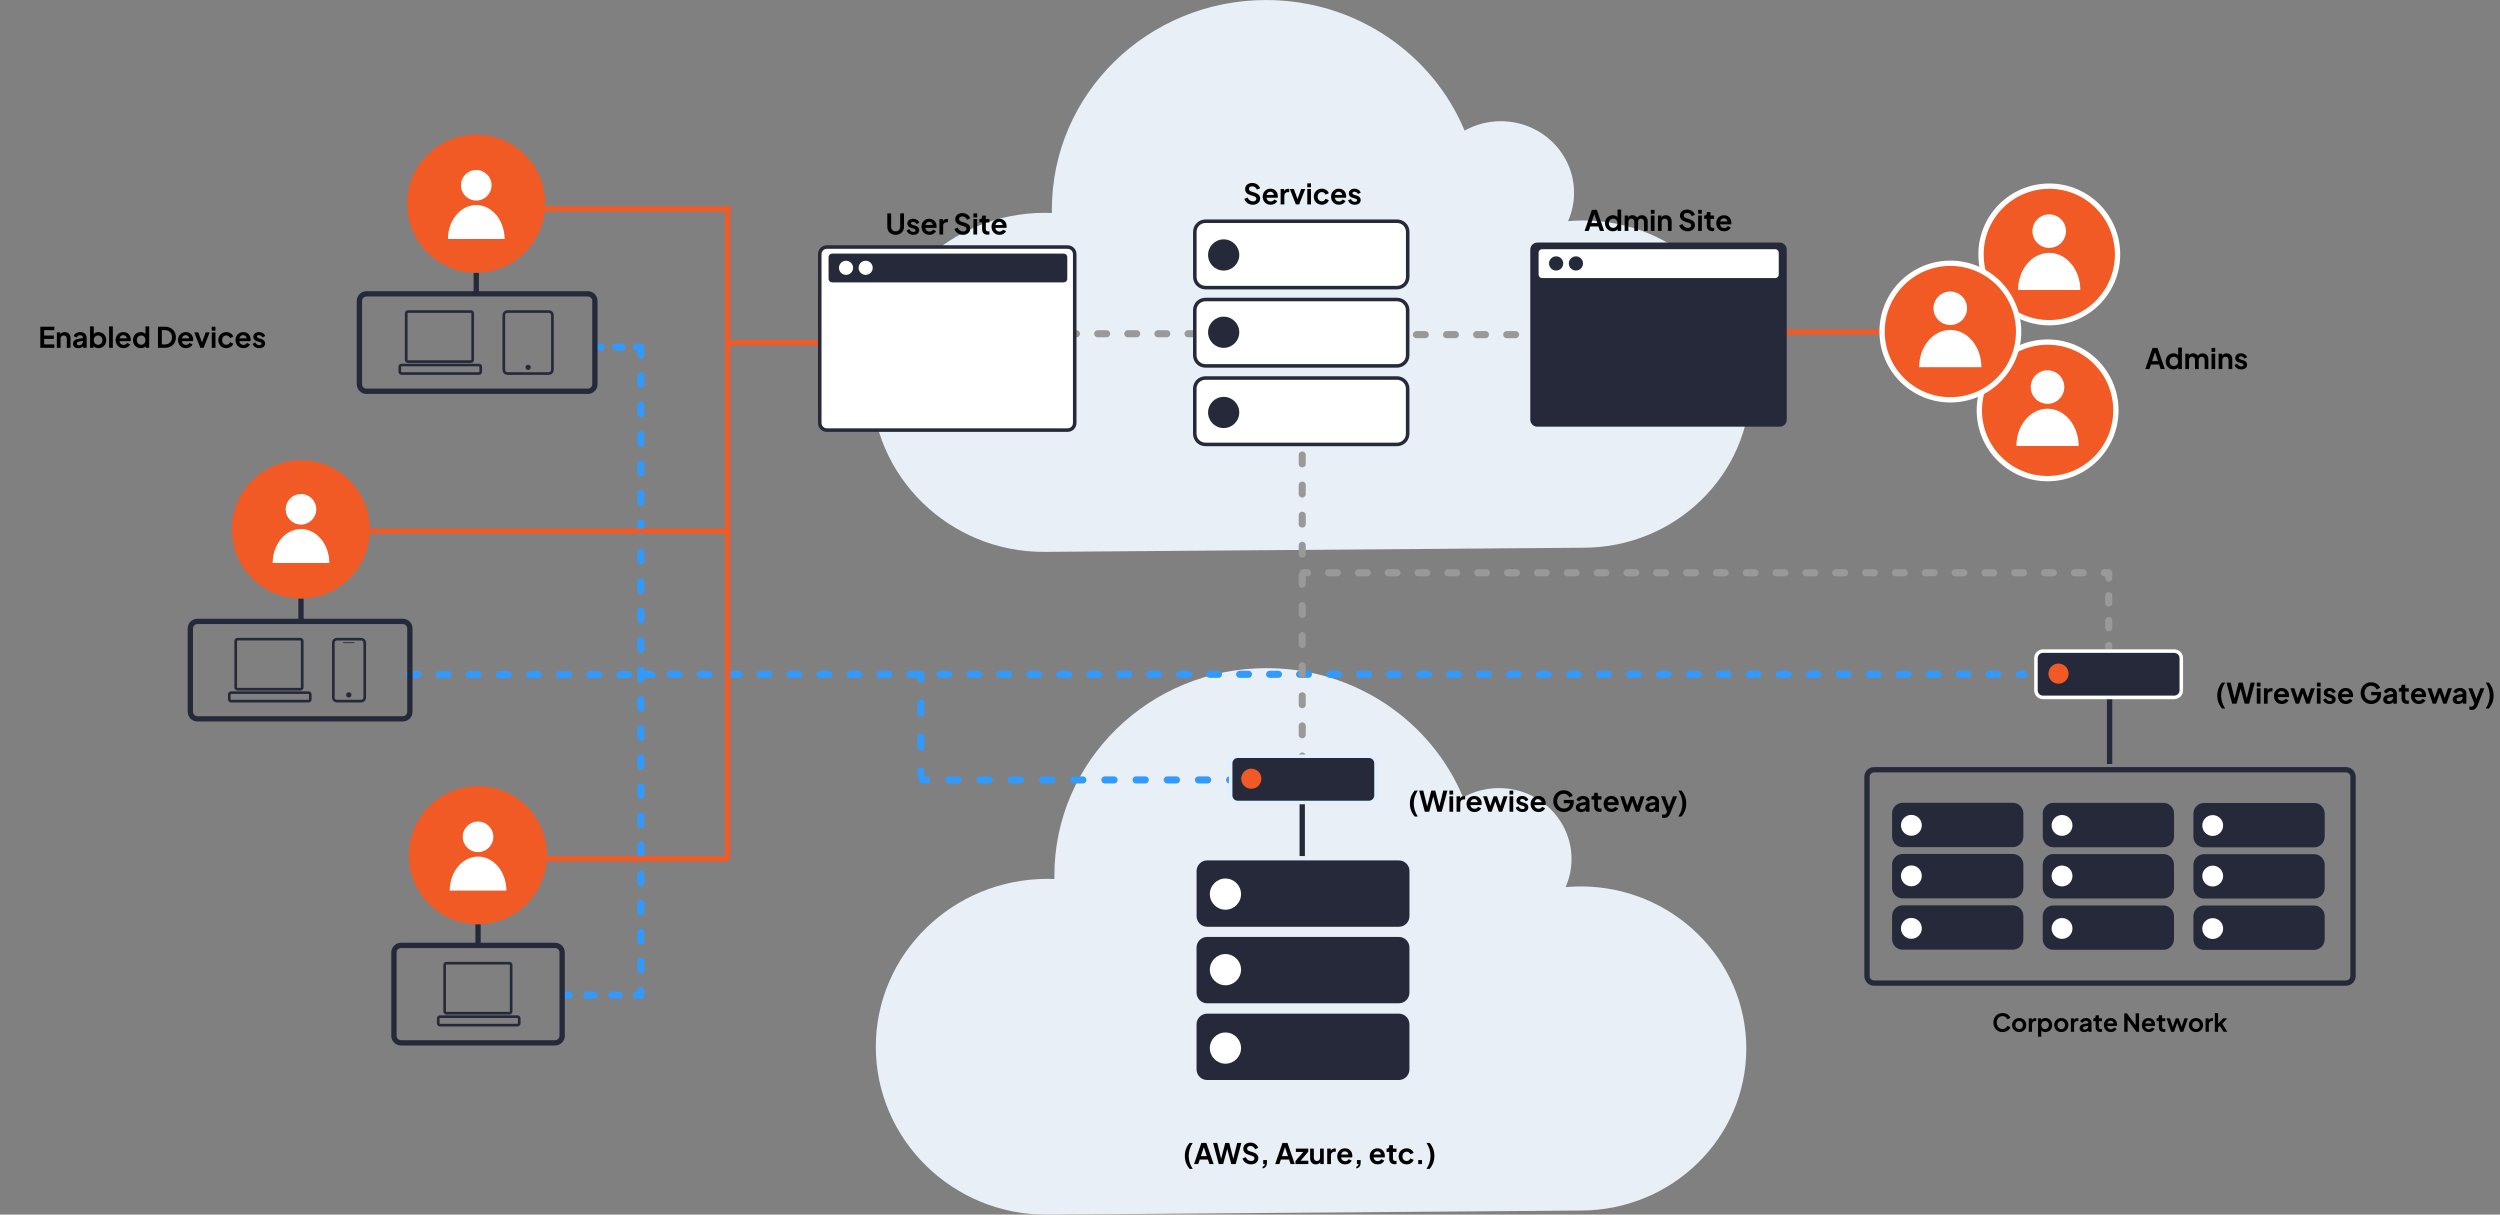 <svg width="1412" height="686" viewBox="0 0 1412 686" fill="none" xmlns="http://www.w3.org/2000/svg">
<rect x="0" y="0" width="1412" height="686" fill="#808080" stroke="none"/>
<g clip-path="url(#clip0_760_2091)">
<path d="M1157.44 182.26C1178.74 182.26 1196 164.996 1196 143.7C1196 122.404 1178.74 105.14 1157.44 105.14C1136.14 105.14 1118.88 122.404 1118.88 143.7C1118.88 164.996 1136.14 182.26 1157.44 182.26Z" fill="#F15A24" stroke="white" stroke-width="3" stroke-miterlimit="10"/>
<path d="M1139.8 163.81C1139.8 152.19 1147.67 142.81 1157.38 142.81C1167.09 142.81 1174.97 152.23 1174.97 163.81" fill="white"/>
<path d="M1157.38 140.01C1162.61 140.01 1166.85 135.77 1166.85 130.54C1166.85 125.31 1162.61 121.07 1157.38 121.07C1152.15 121.07 1147.91 125.31 1147.91 130.54C1147.91 135.77 1152.15 140.01 1157.38 140.01Z" fill="white"/>
<path d="M1156.49 270.33C1177.79 270.33 1195.05 253.066 1195.05 231.77C1195.05 210.474 1177.79 193.21 1156.49 193.21C1135.19 193.21 1117.93 210.474 1117.93 231.77C1117.93 253.066 1135.19 270.33 1156.49 270.33Z" fill="#F15A24" stroke="white" stroke-width="3" stroke-miterlimit="10"/>
<path d="M1138.85 251.89C1138.85 240.27 1146.73 230.84 1156.44 230.84C1166.15 230.84 1174.02 240.27 1174.02 251.89" fill="white"/>
<path d="M1156.44 228.08C1161.67 228.08 1165.91 223.84 1165.91 218.61C1165.91 213.38 1161.67 209.14 1156.44 209.14C1151.21 209.14 1146.97 213.38 1146.97 218.61C1146.97 223.84 1151.21 228.08 1156.44 228.08Z" fill="white"/>
<path d="M1083.5 187.5H1004.5" stroke="#F15A24" stroke-width="3" stroke-miterlimit="10"/>
<path d="M319 562H321.5" stroke="#329AFC" stroke-width="4" stroke-miterlimit="10" stroke-linecap="round"/>
<path d="M331.41 562H354.54" stroke="#329AFC" stroke-width="4" stroke-miterlimit="10" stroke-linecap="round" stroke-dasharray="4.13 9.91"/>
<path d="M359.5 562H362" stroke="#329AFC" stroke-width="4" stroke-miterlimit="10" stroke-linecap="round"/>
<path d="M337 196H339.5" stroke="#329AFC" stroke-width="4" stroke-miterlimit="10" stroke-linecap="round"/>
<path d="M347.779 196H355.359" stroke="#329AFC" stroke-width="4" stroke-miterlimit="10" stroke-linecap="round" stroke-dasharray="3.45 8.28"/>
<path d="M359.5 196H362" stroke="#329AFC" stroke-width="4" stroke-miterlimit="10" stroke-linecap="round"/>
<path d="M892.67 683.72C944.39 683.72 986.31 642.72 986.31 592.19C986.31 541.66 944.39 500.65 892.67 500.65C889.83 500.65 887.02 500.8 884.25 501.04C886.457 496.044 887.598 490.642 887.6 485.18C887.6 463.05 869.25 445.11 846.6 445.11C839.512 445.105 832.54 446.916 826.35 450.37C808.53 407.54 765.55 377.37 715.35 377.37C649.17 377.37 595.52 429.82 595.52 494.52C595.52 495.17 595.52 495.82 595.52 496.47C594.24 496.47 592.95 496.38 591.66 496.38C538.08 496.38 494.66 538.83 494.66 591.21C494.66 643.59 538.1 686.44 591.66 686.04L892.67 683.72Z" fill="#E8EFF6"/>
<path d="M231 381H368.12" stroke="#329AFC" stroke-width="4" stroke-miterlimit="10" stroke-linecap="round" stroke-dasharray="5 12"/>
<path d="M364.039 380.84H366.539" stroke="#329AFC" stroke-width="4" stroke-miterlimit="10" stroke-linecap="round"/>
<path d="M378.49 380.84H1134.52" stroke="#329AFC" stroke-width="4" stroke-miterlimit="10" stroke-linecap="round" stroke-dasharray="4.98 11.95"/>
<path d="M1140.5 380.84H1143" stroke="#329AFC" stroke-width="4" stroke-miterlimit="10" stroke-linecap="round"/>
<path d="M1191 367V364.5" stroke="#999999" stroke-width="4" stroke-miterlimit="10" stroke-linecap="round"/>
<path d="M1191 354.59V331.46" stroke="#999999" stroke-width="4" stroke-miterlimit="10" stroke-linecap="round" stroke-dasharray="4.13 9.91"/>
<path d="M1191 326.5V324" stroke="#999999" stroke-width="4" stroke-miterlimit="10" stroke-linecap="round"/>
<path d="M411.5 193.5H462.5" stroke="#F15A24" stroke-width="3" stroke-miterlimit="10"/>
<path d="M227.5 350.96H111.5C109.291 350.96 107.5 352.751 107.5 354.96V402C107.5 404.209 109.291 406 111.5 406H227.5C229.709 406 231.5 404.209 231.5 402V354.96C231.5 352.751 229.709 350.96 227.5 350.96Z" stroke="#252939" stroke-width="3" stroke-miterlimit="10"/>
<path d="M894.151 309.36C946.371 309.36 988.701 267.98 988.701 216.94C988.701 165.9 946.371 124.52 894.151 124.52C891.281 124.52 888.451 124.66 885.641 124.91C887.875 119.872 889.029 114.421 889.031 108.91C889.031 86.57 870.501 68.46 847.641 68.46C840.485 68.45 833.447 70.278 827.201 73.77C809.201 30.52 765.801 0.02 715.101 0.02C648.271 0.02 594.101 53.02 594.101 118.3C594.101 118.96 594.101 119.62 594.101 120.3C592.811 120.25 591.511 120.2 590.211 120.2C536.111 120.2 492.211 163.07 492.211 215.95C492.211 268.83 536.071 312.11 590.211 311.7L894.151 309.36Z" fill="#E8EFF6"/>
<path d="M800 189H888.5" stroke="#999999" stroke-width="4" stroke-miterlimit="10" stroke-linecap="round" stroke-dasharray="5 12"/>
<path d="M603 188.5H682" stroke="#999999" stroke-width="4" stroke-miterlimit="10" stroke-linecap="round" stroke-dasharray="5 12"/>
<path d="M521 440.5H523.5" stroke="#329AFC" stroke-width="4" stroke-miterlimit="10" stroke-linecap="round"/>
<path d="M535.939 440.5H688.279" stroke="#329AFC" stroke-width="4" stroke-miterlimit="10" stroke-linecap="round" stroke-dasharray="5.18 12.44"/>
<path d="M694.5 440.5H697" stroke="#329AFC" stroke-width="4" stroke-miterlimit="10" stroke-linecap="round"/>
<path d="M735.5 257V429" stroke="#999999" stroke-width="4" stroke-miterlimit="10" stroke-linecap="round" stroke-dasharray="5 12"/>
<path d="M736 323.5H738.5" stroke="#999999" stroke-width="4" stroke-miterlimit="10" stroke-linecap="round"/>
<path d="M750.391 323.5H1182.55" stroke="#999999" stroke-width="4" stroke-miterlimit="10" stroke-linecap="round" stroke-dasharray="4.96 11.89"/>
<path d="M1188.5 323.5H1191" stroke="#999999" stroke-width="4" stroke-miterlimit="10" stroke-linecap="round"/>
<path d="M174.25 391.2H130.51C129.957 391.2 129.51 391.648 129.51 392.2V395C129.51 395.552 129.957 396 130.51 396H174.25C174.802 396 175.25 395.552 175.25 395V392.2C175.25 391.648 174.802 391.2 174.25 391.2Z" stroke="#252939" stroke-width="1.5" stroke-miterlimit="10"/>
<path d="M169.691 361H134.131C133.579 361 133.131 361.448 133.131 362V388.27C133.131 388.822 133.579 389.27 134.131 389.27H169.691C170.243 389.27 170.691 388.822 170.691 388.27V362C170.691 361.448 170.243 361 169.691 361Z" stroke="#252939" stroke-width="1.5" stroke-miterlimit="10"/>
<path d="M204 361H190.26C189.155 361 188.26 361.895 188.26 363V394C188.26 395.105 189.155 396 190.26 396H204C205.104 396 206 395.105 206 394V363C206 361.895 205.104 361 204 361Z" stroke="#252939" stroke-width="1.5" stroke-miterlimit="10"/>
<path d="M603 139.54H467C464.791 139.54 463 141.331 463 143.54V238.92C463 241.129 464.791 242.92 467 242.92H603C605.209 242.92 607 241.129 607 238.92V143.54C607 141.331 605.209 139.54 603 139.54Z" fill="white"/>
<path d="M603 139.54H467C464.791 139.54 463 141.331 463 143.54V238.92C463 241.129 464.791 242.92 467 242.92H603C605.209 242.92 607 241.129 607 238.92V143.54C607 141.331 605.209 139.54 603 139.54Z" stroke="#252939" stroke-width="2" stroke-miterlimit="10"/>
<path d="M1005.16 137H868.301C866.092 137 864.301 138.791 864.301 141V237C864.301 239.209 866.092 241 868.301 241H1005.16C1007.37 241 1009.16 239.209 1009.16 237V141C1009.16 138.791 1007.37 137 1005.16 137Z" fill="#252939"/>
<path d="M1002.64 140.73H871C869.895 140.73 869 141.625 869 142.73V155.07C869 156.175 869.895 157.07 871 157.07H1002.64C1003.74 157.07 1004.64 156.175 1004.64 155.07V142.73C1004.64 141.625 1003.74 140.73 1002.64 140.73Z" fill="white"/>
<path d="M878.91 152.81C881.125 152.81 882.92 151.015 882.92 148.8C882.92 146.585 881.125 144.79 878.91 144.79C876.696 144.79 874.9 146.585 874.9 148.8C874.9 151.015 876.696 152.81 878.91 152.81Z" fill="#252939"/>
<path d="M890.08 152.81C892.295 152.81 894.09 151.015 894.09 148.8C894.09 146.585 892.295 144.79 890.08 144.79C887.866 144.79 886.07 146.585 886.07 148.8C886.07 151.015 887.866 152.81 890.08 152.81Z" fill="#252939"/>
<path d="M600.81 143.24H469.98C468.876 143.24 467.98 144.136 467.98 145.24V157.48C467.98 158.585 468.876 159.48 469.98 159.48H600.81C601.915 159.48 602.81 158.585 602.81 157.48V145.24C602.81 144.136 601.915 143.24 600.81 143.24Z" fill="#252939"/>
<path d="M477.83 155.25C480.033 155.25 481.82 153.464 481.82 151.26C481.82 149.056 480.033 147.27 477.83 147.27C475.626 147.27 473.84 149.056 473.84 151.26C473.84 153.464 475.626 155.25 477.83 155.25Z" fill="white"/>
<path d="M488.929 155.25C491.133 155.25 492.919 153.464 492.919 151.26C492.919 149.056 491.133 147.27 488.929 147.27C486.726 147.27 484.939 149.056 484.939 151.26C484.939 153.464 486.726 155.25 488.929 155.25Z" fill="white"/>
<path d="M170 338V350" stroke="#252939" stroke-width="3" stroke-miterlimit="10"/>
<path d="M313.5 533.96H226.5C224.291 533.96 222.5 535.751 222.5 537.96V585C222.5 587.209 224.291 589 226.5 589H313.5C315.709 589 317.5 587.209 317.5 585V537.96C317.5 535.751 315.709 533.96 313.5 533.96Z" stroke="#252939" stroke-width="3" stroke-miterlimit="10"/>
<path d="M292.25 574.2H248.51C247.957 574.2 247.51 574.648 247.51 575.2V578C247.51 578.552 247.957 579 248.51 579H292.25C292.802 579 293.25 578.552 293.25 578V575.2C293.25 574.648 292.802 574.2 292.25 574.2Z" stroke="#252939" stroke-width="1.5" stroke-miterlimit="10"/>
<path d="M287.691 544H252.131C251.579 544 251.131 544.448 251.131 545V571.27C251.131 571.822 251.579 572.27 252.131 572.27H287.691C288.243 572.27 288.691 571.822 288.691 571.27V545C288.691 544.448 288.243 544 287.691 544Z" stroke="#252939" stroke-width="1.5" stroke-miterlimit="10"/>
<path d="M270 522V534" stroke="#252939" stroke-width="3" stroke-miterlimit="10"/>
<path d="M332 165.96H207C204.791 165.96 203 167.751 203 169.96V217C203 219.209 204.791 221 207 221H332C334.209 221 336 219.209 336 217V169.96C336 167.751 334.209 165.96 332 165.96Z" stroke="#252939" stroke-width="3" stroke-miterlimit="10"/>
<path d="M269 154V166" stroke="#252939" stroke-width="3" stroke-miterlimit="10"/>
<path d="M362 562V559.5" stroke="#329AFC" stroke-width="4" stroke-miterlimit="10" stroke-linecap="round"/>
<path d="M362 547.9V389.3" stroke="#329AFC" stroke-width="4" stroke-miterlimit="10" stroke-linecap="round" stroke-dasharray="4.84 11.6"/>
<path d="M362 383.5V381" stroke="#329AFC" stroke-width="4" stroke-miterlimit="10" stroke-linecap="round"/>
<path d="M362 381V378.5" stroke="#329AFC" stroke-width="4" stroke-miterlimit="10" stroke-linecap="round"/>
<path d="M362 366.76V206.37" stroke="#329AFC" stroke-width="4" stroke-miterlimit="10" stroke-linecap="round" stroke-dasharray="4.89 11.74"/>
<path d="M362 200.5V198" stroke="#329AFC" stroke-width="4" stroke-miterlimit="10" stroke-linecap="round"/>
<path d="M200.5 300H410.5" stroke="#F15A24" stroke-width="3" stroke-miterlimit="10" stroke-linecap="round"/>
<path d="M411 484.5V117.5" stroke="#F15A24" stroke-width="3" stroke-miterlimit="10" stroke-linecap="round"/>
<path d="M298.5 118H411.5" stroke="#F15A24" stroke-width="3" stroke-miterlimit="10" stroke-linecap="round"/>
<path d="M291.5 485H410" stroke="#F15A24" stroke-width="3" stroke-miterlimit="10" stroke-linecap="round"/>
<path d="M735.5 447.5V483.5" stroke="#252939" stroke-width="3" stroke-miterlimit="10"/>
<path d="M1191.5 389.5V431.5" stroke="#252939" stroke-width="3" stroke-miterlimit="10"/>
<path d="M707.578 115.642C708.399 115.642 709.119 115.493 709.738 115.194C710.357 114.896 710.842 114.485 711.194 113.962C711.546 113.44 711.722 112.837 711.722 112.154C711.722 110.565 710.773 109.466 708.874 108.858L706.682 108.17C706.255 108.032 705.93 107.84 705.706 107.594C705.493 107.338 705.386 107.045 705.386 106.714C705.386 106.277 705.551 105.925 705.882 105.658C706.223 105.381 706.671 105.242 707.226 105.242C707.845 105.242 708.389 105.408 708.858 105.738C709.327 106.058 709.679 106.517 709.914 107.114L711.706 106.314C711.386 105.418 710.826 104.698 710.026 104.154C709.237 103.61 708.303 103.338 707.226 103.338C706.447 103.338 705.754 103.488 705.146 103.786C704.549 104.074 704.079 104.48 703.738 105.002C703.407 105.525 703.242 106.128 703.242 106.81C703.242 107.589 703.477 108.266 703.946 108.842C704.415 109.408 705.114 109.84 706.042 110.138L708.33 110.874C708.746 111.013 709.055 111.194 709.258 111.418C709.471 111.642 709.578 111.93 709.578 112.282C709.578 112.72 709.402 113.072 709.05 113.338C708.709 113.605 708.255 113.738 707.69 113.738C707.007 113.738 706.394 113.546 705.85 113.162C705.306 112.768 704.89 112.229 704.602 111.546L702.794 112.33C703.007 112.992 703.343 113.573 703.802 114.074C704.271 114.565 704.826 114.949 705.466 115.226C706.117 115.504 706.821 115.642 707.578 115.642ZM717.633 115.642C718.519 115.642 719.292 115.445 719.953 115.05C720.625 114.645 721.095 114.133 721.361 113.514L719.665 112.682C719.473 113.013 719.207 113.285 718.865 113.498C718.535 113.701 718.129 113.802 717.649 113.802C717.02 113.802 716.492 113.61 716.065 113.226C715.639 112.842 715.393 112.33 715.329 111.69H721.601C721.644 111.573 721.671 111.44 721.681 111.29C721.703 111.13 721.713 110.97 721.713 110.81C721.713 110.032 721.548 109.322 721.217 108.682C720.887 108.042 720.407 107.53 719.777 107.146C719.148 106.752 718.38 106.554 717.473 106.554C716.663 106.554 715.927 106.752 715.265 107.146C714.615 107.541 714.097 108.08 713.713 108.762C713.34 109.434 713.153 110.208 713.153 111.082C713.153 111.925 713.34 112.693 713.713 113.386C714.087 114.08 714.609 114.629 715.281 115.034C715.953 115.44 716.737 115.642 717.633 115.642ZM717.473 108.282C718.028 108.282 718.487 108.453 718.849 108.794C719.223 109.125 719.431 109.557 719.473 110.09H715.377C715.495 109.514 715.74 109.072 716.113 108.762C716.497 108.442 716.951 108.282 717.473 108.282ZM723.302 115.45H725.398V110.602C725.398 109.941 725.58 109.429 725.942 109.066C726.316 108.693 726.796 108.506 727.382 108.506H728.134V106.65H727.622C727.089 106.65 726.62 106.746 726.214 106.938C725.809 107.13 725.494 107.477 725.27 107.978V106.746H723.302V115.45ZM731.911 115.45H733.767L737.191 106.746H734.903L732.839 112.426L730.775 106.746H728.487L731.911 115.45ZM738.349 105.77H740.445V103.53H738.349V105.77ZM738.349 115.45H740.445V106.746H738.349V115.45ZM746.572 115.642C747.202 115.642 747.783 115.536 748.316 115.322C748.85 115.098 749.308 114.794 749.692 114.41C750.076 114.016 750.354 113.573 750.524 113.082L748.684 112.25C748.514 112.709 748.242 113.072 747.868 113.338C747.506 113.594 747.074 113.722 746.572 113.722C746.114 113.722 745.703 113.61 745.34 113.386C744.988 113.162 744.711 112.853 744.508 112.458C744.306 112.053 744.204 111.6 744.204 111.098C744.204 110.586 744.306 110.133 744.508 109.738C744.711 109.344 744.988 109.034 745.34 108.81C745.703 108.586 746.114 108.474 746.572 108.474C747.074 108.474 747.506 108.608 747.868 108.874C748.242 109.141 748.514 109.493 748.684 109.93L750.524 109.13C750.343 108.618 750.06 108.17 749.676 107.786C749.292 107.392 748.834 107.088 748.3 106.874C747.767 106.661 747.191 106.554 746.572 106.554C745.708 106.554 744.93 106.752 744.236 107.146C743.554 107.541 743.015 108.08 742.62 108.762C742.226 109.445 742.028 110.218 742.028 111.082C742.028 111.946 742.226 112.725 742.62 113.418C743.015 114.101 743.554 114.645 744.236 115.05C744.93 115.445 745.708 115.642 746.572 115.642ZM756.243 115.642C757.128 115.642 757.901 115.445 758.563 115.05C759.235 114.645 759.704 114.133 759.971 113.514L758.275 112.682C758.083 113.013 757.816 113.285 757.475 113.498C757.144 113.701 756.739 113.802 756.259 113.802C755.629 113.802 755.101 113.61 754.675 113.226C754.248 112.842 754.003 112.33 753.939 111.69H760.211C760.253 111.573 760.28 111.44 760.291 111.29C760.312 111.13 760.323 110.97 760.323 110.81C760.323 110.032 760.157 109.322 759.827 108.682C759.496 108.042 759.016 107.53 758.387 107.146C757.757 106.752 756.989 106.554 756.083 106.554C755.272 106.554 754.536 106.752 753.875 107.146C753.224 107.541 752.707 108.08 752.323 108.762C751.949 109.434 751.763 110.208 751.763 111.082C751.763 111.925 751.949 112.693 752.323 113.386C752.696 114.08 753.219 114.629 753.891 115.034C754.563 115.44 755.347 115.642 756.243 115.642ZM756.083 108.282C756.637 108.282 757.096 108.453 757.459 108.794C757.832 109.125 758.04 109.557 758.083 110.09H753.987C754.104 109.514 754.349 109.072 754.723 108.762C755.107 108.442 755.56 108.282 756.083 108.282ZM765.224 115.642C765.885 115.642 766.461 115.53 766.952 115.306C767.442 115.082 767.826 114.773 768.104 114.378C768.381 113.973 768.52 113.509 768.52 112.986C768.52 112.378 768.328 111.856 767.944 111.418C767.56 110.981 767.005 110.661 766.28 110.458L764.888 110.042C764.589 109.957 764.344 109.845 764.152 109.706C763.96 109.568 763.864 109.376 763.864 109.13C763.864 108.874 763.965 108.666 764.168 108.506C764.37 108.346 764.648 108.266 765 108.266C765.437 108.266 765.832 108.384 766.184 108.618C766.546 108.853 766.797 109.168 766.936 109.562L768.536 108.81C768.269 108.106 767.821 107.557 767.192 107.162C766.562 106.757 765.837 106.554 765.016 106.554C764.386 106.554 763.826 106.666 763.336 106.89C762.856 107.114 762.477 107.429 762.2 107.834C761.933 108.229 761.8 108.693 761.8 109.226C761.8 109.824 761.986 110.341 762.36 110.778C762.744 111.216 763.304 111.541 764.04 111.754L765.464 112.154C765.741 112.229 765.976 112.341 766.168 112.49C766.37 112.629 766.472 112.821 766.472 113.066C766.472 113.354 766.354 113.584 766.12 113.754C765.896 113.914 765.597 113.994 765.224 113.994C764.733 113.994 764.29 113.856 763.896 113.578C763.501 113.301 763.186 112.917 762.952 112.426L761.384 113.178C761.64 113.925 762.109 114.522 762.792 114.97C763.485 115.418 764.296 115.642 765.224 115.642Z" fill="black"/>
<path d="M671.898 660.17H673.658C672.133 657.877 671.37 655.434 671.37 652.842C671.37 650.24 672.133 647.802 673.658 645.53H671.898C670.095 647.6 669.194 650.037 669.194 652.842C669.194 655.616 670.095 658.058 671.898 660.17ZM674.408 657.45H676.76L677.624 654.89H682.232L683.08 657.45H685.448L681.336 645.53H678.52L674.408 657.45ZM678.248 652.97L679.928 647.946L681.608 652.97H678.248ZM688.358 657.45H690.854L693.142 648.874L695.43 657.45H697.926L701.126 645.53H698.79L696.582 654.49L694.278 645.53H692.022L689.702 654.49L687.494 645.53H685.158L688.358 657.45ZM706.547 657.642C707.368 657.642 708.088 657.493 708.707 657.194C709.325 656.896 709.811 656.485 710.163 655.962C710.515 655.44 710.691 654.837 710.691 654.154C710.691 652.565 709.741 651.466 707.843 650.858L705.651 650.17C705.224 650.032 704.899 649.84 704.675 649.594C704.461 649.338 704.355 649.045 704.355 648.714C704.355 648.277 704.52 647.925 704.851 647.658C705.192 647.381 705.64 647.242 706.195 647.242C706.813 647.242 707.357 647.408 707.827 647.738C708.296 648.058 708.648 648.517 708.883 649.114L710.675 648.314C710.355 647.418 709.795 646.698 708.995 646.154C708.205 645.61 707.272 645.338 706.195 645.338C705.416 645.338 704.723 645.488 704.115 645.786C703.517 646.074 703.048 646.48 702.707 647.002C702.376 647.525 702.211 648.128 702.211 648.81C702.211 649.589 702.445 650.266 702.915 650.842C703.384 651.408 704.083 651.84 705.011 652.138L707.299 652.874C707.715 653.013 708.024 653.194 708.227 653.418C708.44 653.642 708.547 653.93 708.547 654.282C708.547 654.72 708.371 655.072 708.019 655.338C707.677 655.605 707.224 655.738 706.659 655.738C705.976 655.738 705.363 655.546 704.819 655.162C704.275 654.768 703.859 654.229 703.571 653.546L701.763 654.33C701.976 654.992 702.312 655.573 702.771 656.074C703.24 656.565 703.795 656.949 704.435 657.226C705.085 657.504 705.789 657.642 706.547 657.642ZM713.146 659.946C714.767 659.605 715.578 658.485 715.578 656.586V655.21H713.466V657.45H714.41C714.314 658.24 713.893 658.725 713.146 658.906V659.946ZM720.237 657.45H722.589L723.453 654.89H728.061L728.909 657.45H731.277L727.165 645.53H724.349L720.237 657.45ZM724.077 652.97L725.757 647.946L727.437 652.97H724.077ZM731.675 657.45H738.939V655.594H734.555L738.907 650.458V648.746H731.899V650.618H736.107L731.675 655.754V657.45ZM743.234 657.642C743.778 657.642 744.258 657.541 744.674 657.338C745.101 657.125 745.437 656.816 745.682 656.41V657.45H747.666V648.746H745.57V653.85C745.57 654.426 745.405 654.885 745.074 655.226C744.744 655.557 744.322 655.722 743.81 655.722C743.288 655.722 742.861 655.557 742.53 655.226C742.21 654.896 742.05 654.453 742.05 653.898V648.746H739.954V654.074C739.954 655.141 740.242 656.005 740.818 656.666C741.405 657.317 742.21 657.642 743.234 657.642ZM749.615 657.45H751.711V652.602C751.711 651.941 751.892 651.429 752.255 651.066C752.628 650.693 753.108 650.506 753.695 650.506H754.447V648.65H753.935C753.401 648.65 752.932 648.746 752.527 648.938C752.121 649.13 751.807 649.477 751.583 649.978V648.746H749.615V657.45ZM759.727 657.642C760.612 657.642 761.386 657.445 762.047 657.05C762.719 656.645 763.188 656.133 763.455 655.514L761.759 654.682C761.567 655.013 761.3 655.285 760.959 655.498C760.628 655.701 760.223 655.802 759.743 655.802C759.114 655.802 758.586 655.61 758.159 655.226C757.732 654.842 757.487 654.33 757.423 653.69H763.695C763.738 653.573 763.764 653.44 763.775 653.29C763.796 653.13 763.807 652.97 763.807 652.81C763.807 652.032 763.642 651.322 763.311 650.682C762.98 650.042 762.5 649.53 761.871 649.146C761.242 648.752 760.474 648.554 759.567 648.554C758.756 648.554 758.02 648.752 757.359 649.146C756.708 649.541 756.191 650.08 755.807 650.762C755.434 651.434 755.247 652.208 755.247 653.082C755.247 653.925 755.434 654.693 755.807 655.386C756.18 656.08 756.703 656.629 757.375 657.034C758.047 657.44 758.831 657.642 759.727 657.642ZM759.567 650.282C760.122 650.282 760.58 650.453 760.943 650.794C761.316 651.125 761.524 651.557 761.567 652.09H757.471C757.588 651.514 757.834 651.072 758.207 650.762C758.591 650.442 759.044 650.282 759.567 650.282ZM766.068 659.946C767.689 659.605 768.5 658.485 768.5 656.586V655.21H766.388V657.45H767.332C767.236 658.24 766.815 658.725 766.068 658.906V659.946ZM778.086 657.642C778.972 657.642 779.745 657.445 780.406 657.05C781.078 656.645 781.548 656.133 781.814 655.514L780.118 654.682C779.926 655.013 779.66 655.285 779.318 655.498C778.988 655.701 778.582 655.802 778.102 655.802C777.473 655.802 776.945 655.61 776.518 655.226C776.092 654.842 775.846 654.33 775.782 653.69H782.054C782.097 653.573 782.124 653.44 782.134 653.29C782.156 653.13 782.166 652.97 782.166 652.81C782.166 652.032 782.001 651.322 781.67 650.682C781.34 650.042 780.86 649.53 780.23 649.146C779.601 648.752 778.833 648.554 777.926 648.554C777.116 648.554 776.38 648.752 775.718 649.146C775.068 649.541 774.55 650.08 774.166 650.762C773.793 651.434 773.606 652.208 773.606 653.082C773.606 653.925 773.793 654.693 774.166 655.386C774.54 656.08 775.062 656.629 775.734 657.034C776.406 657.44 777.19 657.642 778.086 657.642ZM777.926 650.282C778.481 650.282 778.94 650.453 779.302 650.794C779.676 651.125 779.884 651.557 779.926 652.09H775.83C775.948 651.514 776.193 651.072 776.566 650.762C776.95 650.442 777.404 650.282 777.926 650.282ZM787.723 657.546C787.883 657.546 788.059 657.536 788.251 657.514C788.443 657.493 788.614 657.472 788.763 657.45V655.658C788.561 655.69 788.374 655.706 788.203 655.706C787.691 655.706 787.318 655.589 787.083 655.354C786.849 655.12 786.731 654.784 786.731 654.346V650.618H788.731V648.746H786.731V646.762H784.635V647.434C784.635 647.861 784.518 648.186 784.283 648.41C784.049 648.634 783.718 648.746 783.291 648.746H783.131V650.618H784.635V654.458C784.635 655.429 784.902 656.186 785.435 656.73C785.979 657.274 786.742 657.546 787.723 657.546ZM794.479 657.642C795.108 657.642 795.689 657.536 796.223 657.322C796.756 657.098 797.215 656.794 797.599 656.41C797.983 656.016 798.26 655.573 798.431 655.082L796.591 654.25C796.42 654.709 796.148 655.072 795.775 655.338C795.412 655.594 794.98 655.722 794.479 655.722C794.02 655.722 793.609 655.61 793.247 655.386C792.895 655.162 792.617 654.853 792.415 654.458C792.212 654.053 792.111 653.6 792.111 653.098C792.111 652.586 792.212 652.133 792.415 651.738C792.617 651.344 792.895 651.034 793.247 650.81C793.609 650.586 794.02 650.474 794.479 650.474C794.98 650.474 795.412 650.608 795.775 650.874C796.148 651.141 796.42 651.493 796.591 651.93L798.431 651.13C798.249 650.618 797.967 650.17 797.583 649.786C797.199 649.392 796.74 649.088 796.207 648.874C795.673 648.661 795.097 648.554 794.479 648.554C793.615 648.554 792.836 648.752 792.143 649.146C791.46 649.541 790.921 650.08 790.527 650.762C790.132 651.445 789.935 652.218 789.935 653.082C789.935 653.946 790.132 654.725 790.527 655.418C790.921 656.101 791.46 656.645 792.143 657.05C792.836 657.445 793.615 657.642 794.479 657.642ZM801.013 657.45H803.125V655.21H801.013V657.45ZM805.684 660.17H807.444C809.236 658.069 810.132 655.626 810.132 652.842C810.132 650.048 809.236 647.61 807.444 645.53H805.684C807.198 647.813 807.956 650.25 807.956 652.842C807.956 655.424 807.198 657.866 805.684 660.17Z" fill="black"/>
<path d="M894.977 130.45H897.329L898.193 127.89H902.801L903.649 130.45H906.017L901.905 118.53H899.089L894.977 130.45ZM898.817 125.97L900.497 120.946L902.177 125.97H898.817ZM910.903 130.642C911.468 130.642 911.991 130.546 912.471 130.354C912.951 130.152 913.351 129.864 913.671 129.49V130.45H915.655V118.338H913.559V122.626C912.908 121.912 912.018 121.554 910.887 121.554C910.066 121.554 909.319 121.757 908.647 122.162C907.986 122.557 907.463 123.101 907.079 123.794C906.695 124.477 906.503 125.245 906.503 126.098C906.503 126.952 906.695 127.725 907.079 128.418C907.463 129.101 907.986 129.645 908.647 130.05C909.308 130.445 910.06 130.642 910.903 130.642ZM911.127 128.722C910.658 128.722 910.236 128.61 909.863 128.386C909.49 128.162 909.196 127.853 908.983 127.458C908.78 127.053 908.679 126.6 908.679 126.098C908.679 125.597 908.78 125.149 908.983 124.754C909.196 124.36 909.49 124.05 909.863 123.826C910.236 123.592 910.658 123.474 911.127 123.474C911.596 123.474 912.012 123.586 912.375 123.81C912.748 124.034 913.036 124.344 913.239 124.738C913.452 125.133 913.559 125.586 913.559 126.098C913.559 126.61 913.452 127.064 913.239 127.458C913.036 127.853 912.748 128.162 912.375 128.386C912.012 128.61 911.596 128.722 911.127 128.722ZM917.605 130.45H919.701V125.346C919.701 124.781 919.856 124.328 920.165 123.986C920.474 123.645 920.88 123.474 921.381 123.474C921.893 123.474 922.298 123.645 922.597 123.986C922.906 124.317 923.061 124.77 923.061 125.346V130.45H925.157V125.346C925.157 124.781 925.312 124.328 925.621 123.986C925.93 123.645 926.336 123.474 926.837 123.474C927.349 123.474 927.754 123.645 928.053 123.986C928.362 124.317 928.517 124.77 928.517 125.346V130.45H930.613V124.85C930.613 124.2 930.469 123.629 930.181 123.138C929.904 122.637 929.525 122.248 929.045 121.97C928.565 121.693 928.016 121.554 927.397 121.554C926.821 121.554 926.298 121.672 925.829 121.906C925.37 122.141 924.992 122.493 924.693 122.962C924.437 122.536 924.069 122.194 923.589 121.938C923.12 121.682 922.592 121.554 922.005 121.554C921.461 121.554 920.976 121.661 920.549 121.874C920.122 122.088 919.797 122.408 919.573 122.834V121.746H917.605V130.45ZM932.386 120.77H934.482V118.53H932.386V120.77ZM932.386 130.45H934.482V121.746H932.386V130.45ZM936.417 130.45H938.513V125.346C938.513 124.781 938.673 124.328 938.993 123.986C939.324 123.645 939.751 123.474 940.273 123.474C940.796 123.474 941.217 123.645 941.537 123.986C941.868 124.317 942.033 124.77 942.033 125.346V130.45H944.129V124.85C944.129 124.2 943.991 123.629 943.713 123.138C943.436 122.637 943.047 122.248 942.545 121.97C942.055 121.693 941.489 121.554 940.849 121.554C940.305 121.554 939.815 121.661 939.377 121.874C938.951 122.088 938.62 122.402 938.385 122.818V121.746H936.417V130.45ZM953.178 130.642C953.999 130.642 954.719 130.493 955.338 130.194C955.956 129.896 956.442 129.485 956.794 128.962C957.146 128.44 957.322 127.837 957.322 127.154C957.322 125.565 956.372 124.466 954.474 123.858L952.282 123.17C951.855 123.032 951.53 122.84 951.306 122.594C951.092 122.338 950.986 122.045 950.986 121.714C950.986 121.277 951.151 120.925 951.482 120.658C951.823 120.381 952.271 120.242 952.826 120.242C953.444 120.242 953.988 120.408 954.458 120.738C954.927 121.058 955.279 121.517 955.514 122.114L957.306 121.314C956.986 120.418 956.426 119.698 955.626 119.154C954.836 118.61 953.903 118.338 952.826 118.338C952.047 118.338 951.354 118.488 950.746 118.786C950.148 119.074 949.679 119.48 949.338 120.002C949.007 120.525 948.842 121.128 948.842 121.81C948.842 122.589 949.076 123.266 949.546 123.842C950.015 124.408 950.714 124.84 951.642 125.138L953.93 125.874C954.346 126.013 954.655 126.194 954.858 126.418C955.071 126.642 955.178 126.93 955.178 127.282C955.178 127.72 955.002 128.072 954.65 128.338C954.308 128.605 953.855 128.738 953.29 128.738C952.607 128.738 951.994 128.546 951.45 128.162C950.906 127.768 950.49 127.229 950.202 126.546L948.394 127.33C948.607 127.992 948.943 128.573 949.402 129.074C949.871 129.565 950.426 129.949 951.066 130.226C951.716 130.504 952.42 130.642 953.178 130.642ZM959.105 120.77H961.201V118.53H959.105V120.77ZM959.105 130.45H961.201V121.746H959.105V130.45ZM967.104 130.546C967.264 130.546 967.44 130.536 967.632 130.514C967.824 130.493 967.995 130.472 968.144 130.45V128.658C967.941 128.69 967.755 128.706 967.584 128.706C967.072 128.706 966.699 128.589 966.464 128.354C966.229 128.12 966.112 127.784 966.112 127.346V123.618H968.112V121.746H966.112V119.762H964.016V120.434C964.016 120.861 963.899 121.186 963.664 121.41C963.429 121.634 963.099 121.746 962.672 121.746H962.512V123.618H964.016V127.458C964.016 128.429 964.283 129.186 964.816 129.73C965.36 130.274 966.123 130.546 967.104 130.546ZM973.795 130.642C974.681 130.642 975.454 130.445 976.115 130.05C976.787 129.645 977.257 129.133 977.523 128.514L975.827 127.682C975.635 128.013 975.369 128.285 975.027 128.498C974.697 128.701 974.291 128.802 973.811 128.802C973.182 128.802 972.654 128.61 972.227 128.226C971.801 127.842 971.555 127.33 971.491 126.69H977.763C977.806 126.573 977.833 126.44 977.843 126.29C977.865 126.13 977.875 125.97 977.875 125.81C977.875 125.032 977.71 124.322 977.379 123.682C977.049 123.042 976.569 122.53 975.939 122.146C975.31 121.752 974.542 121.554 973.635 121.554C972.825 121.554 972.089 121.752 971.427 122.146C970.777 122.541 970.259 123.08 969.875 123.762C969.502 124.434 969.315 125.208 969.315 126.082C969.315 126.925 969.502 127.693 969.875 128.386C970.249 129.08 970.771 129.629 971.443 130.034C972.115 130.44 972.899 130.642 973.795 130.642ZM973.635 123.282C974.19 123.282 974.649 123.453 975.011 123.794C975.385 124.125 975.593 124.557 975.635 125.09H971.539C971.657 124.514 971.902 124.072 972.275 123.762C972.659 123.442 973.113 123.282 973.635 123.282Z" fill="black"/>
<path d="M505.863 132.642C506.78 132.642 507.591 132.45 508.295 132.066C509.01 131.682 509.57 131.154 509.975 130.482C510.38 129.81 510.583 129.048 510.583 128.194V120.53H508.407V128.082C508.407 128.584 508.295 129.032 508.071 129.426C507.858 129.81 507.559 130.114 507.175 130.338C506.802 130.552 506.364 130.658 505.863 130.658C505.372 130.658 504.935 130.552 504.551 130.338C504.167 130.114 503.863 129.81 503.639 129.426C503.426 129.032 503.319 128.584 503.319 128.082V120.53H501.143V128.194C501.143 129.048 501.346 129.81 501.751 130.482C502.156 131.154 502.711 131.682 503.415 132.066C504.13 132.45 504.946 132.642 505.863 132.642ZM515.892 132.642C516.553 132.642 517.129 132.53 517.62 132.306C518.11 132.082 518.494 131.773 518.772 131.378C519.049 130.973 519.188 130.509 519.188 129.986C519.188 129.378 518.996 128.856 518.612 128.418C518.228 127.981 517.673 127.661 516.948 127.458L515.556 127.042C515.257 126.957 515.012 126.845 514.82 126.706C514.628 126.568 514.532 126.376 514.532 126.13C514.532 125.874 514.633 125.666 514.836 125.506C515.038 125.346 515.316 125.266 515.668 125.266C516.105 125.266 516.5 125.384 516.852 125.618C517.214 125.853 517.465 126.168 517.604 126.562L519.204 125.81C518.937 125.106 518.489 124.557 517.86 124.162C517.23 123.757 516.505 123.554 515.684 123.554C515.054 123.554 514.494 123.666 514.004 123.89C513.524 124.114 513.145 124.429 512.868 124.834C512.601 125.229 512.468 125.693 512.468 126.226C512.468 126.824 512.654 127.341 513.028 127.778C513.412 128.216 513.972 128.541 514.708 128.754L516.132 129.154C516.409 129.229 516.644 129.341 516.836 129.49C517.038 129.629 517.14 129.821 517.14 130.066C517.14 130.354 517.022 130.584 516.788 130.754C516.564 130.914 516.265 130.994 515.892 130.994C515.401 130.994 514.958 130.856 514.564 130.578C514.169 130.301 513.854 129.917 513.62 129.426L512.052 130.178C512.308 130.925 512.777 131.522 513.46 131.97C514.153 132.418 514.964 132.642 515.892 132.642ZM524.926 132.642C525.812 132.642 526.585 132.445 527.246 132.05C527.918 131.645 528.388 131.133 528.654 130.514L526.958 129.682C526.766 130.013 526.5 130.285 526.158 130.498C525.828 130.701 525.422 130.802 524.942 130.802C524.313 130.802 523.785 130.61 523.358 130.226C522.932 129.842 522.686 129.33 522.622 128.69H528.894C528.937 128.573 528.964 128.44 528.974 128.29C528.996 128.13 529.006 127.97 529.006 127.81C529.006 127.032 528.841 126.322 528.51 125.682C528.18 125.042 527.7 124.53 527.07 124.146C526.441 123.752 525.673 123.554 524.766 123.554C523.956 123.554 523.22 123.752 522.558 124.146C521.908 124.541 521.39 125.08 521.006 125.762C520.633 126.434 520.446 127.208 520.446 128.082C520.446 128.925 520.633 129.693 521.006 130.386C521.38 131.08 521.902 131.629 522.574 132.034C523.246 132.44 524.03 132.642 524.926 132.642ZM524.766 125.282C525.321 125.282 525.78 125.453 526.142 125.794C526.516 126.125 526.724 126.557 526.766 127.09H522.67C522.788 126.514 523.033 126.072 523.406 125.762C523.79 125.442 524.244 125.282 524.766 125.282ZM530.595 132.45H532.691V127.602C532.691 126.941 532.872 126.429 533.235 126.066C533.608 125.693 534.088 125.506 534.675 125.506H535.427V123.65H534.915C534.382 123.65 533.912 123.746 533.507 123.938C533.102 124.13 532.787 124.477 532.563 124.978V123.746H530.595V132.45ZM543.855 132.642C544.677 132.642 545.397 132.493 546.015 132.194C546.634 131.896 547.119 131.485 547.471 130.962C547.823 130.44 547.999 129.837 547.999 129.154C547.999 127.565 547.05 126.466 545.151 125.858L542.959 125.17C542.533 125.032 542.207 124.84 541.983 124.594C541.77 124.338 541.663 124.045 541.663 123.714C541.663 123.277 541.829 122.925 542.159 122.658C542.501 122.381 542.949 122.242 543.503 122.242C544.122 122.242 544.666 122.408 545.135 122.738C545.605 123.058 545.957 123.517 546.191 124.114L547.983 123.314C547.663 122.418 547.103 121.698 546.303 121.154C545.514 120.61 544.581 120.338 543.503 120.338C542.725 120.338 542.031 120.488 541.423 120.786C540.826 121.074 540.357 121.48 540.015 122.002C539.685 122.525 539.519 123.128 539.519 123.81C539.519 124.589 539.754 125.266 540.223 125.842C540.693 126.408 541.391 126.84 542.319 127.138L544.607 127.874C545.023 128.013 545.333 128.194 545.535 128.418C545.749 128.642 545.855 128.93 545.855 129.282C545.855 129.72 545.679 130.072 545.327 130.338C544.986 130.605 544.533 130.738 543.967 130.738C543.285 130.738 542.671 130.546 542.127 130.162C541.583 129.768 541.167 129.229 540.879 128.546L539.071 129.33C539.285 129.992 539.621 130.573 540.079 131.074C540.549 131.565 541.103 131.949 541.743 132.226C542.394 132.504 543.098 132.642 543.855 132.642ZM549.783 122.77H551.879V120.53H549.783V122.77ZM549.783 132.45H551.879V123.746H549.783V132.45ZM557.782 132.546C557.942 132.546 558.118 132.536 558.31 132.514C558.502 132.493 558.673 132.472 558.822 132.45V130.658C558.619 130.69 558.433 130.706 558.262 130.706C557.75 130.706 557.377 130.589 557.142 130.354C556.907 130.12 556.79 129.784 556.79 129.346V125.618H558.79V123.746H556.79V121.762H554.694V122.434C554.694 122.861 554.577 123.186 554.342 123.41C554.107 123.634 553.777 123.746 553.35 123.746H553.19V125.618H554.694V129.458C554.694 130.429 554.961 131.186 555.494 131.73C556.038 132.274 556.801 132.546 557.782 132.546ZM564.473 132.642C565.358 132.642 566.132 132.445 566.793 132.05C567.465 131.645 567.934 131.133 568.201 130.514L566.505 129.682C566.313 130.013 566.046 130.285 565.705 130.498C565.374 130.701 564.969 130.802 564.489 130.802C563.86 130.802 563.332 130.61 562.905 130.226C562.478 129.842 562.233 129.33 562.169 128.69H568.441C568.484 128.573 568.51 128.44 568.521 128.29C568.542 128.13 568.553 127.97 568.553 127.81C568.553 127.032 568.388 126.322 568.057 125.682C567.726 125.042 567.246 124.53 566.617 124.146C565.988 123.752 565.22 123.554 564.313 123.554C563.502 123.554 562.766 123.752 562.105 124.146C561.454 124.541 560.937 125.08 560.553 125.762C560.18 126.434 559.993 127.208 559.993 128.082C559.993 128.925 560.18 129.693 560.553 130.386C560.926 131.08 561.449 131.629 562.121 132.034C562.793 132.44 563.577 132.642 564.473 132.642ZM564.313 125.282C564.868 125.282 565.326 125.453 565.689 125.794C566.062 126.125 566.27 126.557 566.313 127.09H562.217C562.334 126.514 562.58 126.072 562.953 125.762C563.337 125.442 563.79 125.282 564.313 125.282Z" fill="black"/>
<path d="M22.771 196.45H30.691V194.53H24.947V191.426H30.371V189.506H24.947V186.45H30.691V184.53H22.771V196.45ZM32.111 196.45H34.207V191.346C34.207 190.781 34.367 190.328 34.687 189.986C35.017 189.645 35.444 189.474 35.967 189.474C36.489 189.474 36.911 189.645 37.231 189.986C37.561 190.317 37.727 190.77 37.727 191.346V196.45H39.823V190.85C39.823 190.2 39.684 189.629 39.407 189.138C39.129 188.637 38.74 188.248 38.239 187.97C37.748 187.693 37.183 187.554 36.543 187.554C35.999 187.554 35.508 187.661 35.071 187.874C34.644 188.088 34.313 188.402 34.079 188.818V187.746H32.111V196.45ZM44.235 196.642C45.366 196.642 46.273 196.269 46.955 195.522V196.45H48.939V190.658C48.939 190.05 48.785 189.512 48.475 189.042C48.166 188.573 47.739 188.21 47.195 187.954C46.662 187.688 46.038 187.554 45.323 187.554C44.449 187.554 43.67 187.762 42.987 188.178C42.304 188.594 41.835 189.144 41.579 189.826L43.291 190.658C43.451 190.264 43.702 189.949 44.043 189.714C44.385 189.469 44.785 189.346 45.243 189.346C45.723 189.346 46.107 189.474 46.395 189.73C46.694 189.976 46.843 190.285 46.843 190.658V190.946L44.251 191.362C43.227 191.533 42.47 191.858 41.979 192.338C41.489 192.818 41.243 193.421 41.243 194.146C41.243 194.914 41.515 195.522 42.059 195.97C42.603 196.418 43.328 196.642 44.235 196.642ZM43.419 194.066C43.419 193.458 43.83 193.074 44.651 192.914L46.843 192.546V192.898C46.843 193.496 46.635 194.002 46.219 194.418C45.814 194.834 45.281 195.042 44.619 195.042C44.267 195.042 43.979 194.957 43.755 194.786C43.531 194.605 43.419 194.365 43.419 194.066ZM55.628 196.642C56.471 196.642 57.223 196.445 57.884 196.05C58.546 195.645 59.068 195.101 59.452 194.418C59.836 193.725 60.028 192.952 60.028 192.098C60.028 191.245 59.836 190.477 59.452 189.794C59.068 189.101 58.546 188.557 57.884 188.162C57.223 187.757 56.476 187.554 55.644 187.554C54.514 187.554 53.623 187.912 52.972 188.626V184.338H50.876V196.45H52.844V195.474C53.164 195.848 53.564 196.136 54.044 196.338C54.535 196.541 55.063 196.642 55.628 196.642ZM55.388 194.722C54.93 194.722 54.514 194.61 54.14 194.386C53.778 194.162 53.49 193.853 53.276 193.458C53.074 193.064 52.972 192.61 52.972 192.098C52.972 191.586 53.074 191.133 53.276 190.738C53.49 190.344 53.778 190.034 54.14 189.81C54.514 189.586 54.93 189.474 55.388 189.474C55.868 189.474 56.29 189.592 56.652 189.826C57.026 190.05 57.319 190.36 57.532 190.754C57.746 191.149 57.852 191.597 57.852 192.098C57.852 192.6 57.746 193.053 57.532 193.458C57.319 193.853 57.026 194.162 56.652 194.386C56.29 194.61 55.868 194.722 55.388 194.722ZM61.626 196.45H63.722V184.338H61.626V196.45ZM69.786 196.642C70.671 196.642 71.444 196.445 72.106 196.05C72.778 195.645 73.247 195.133 73.514 194.514L71.818 193.682C71.626 194.013 71.359 194.285 71.018 194.498C70.687 194.701 70.282 194.802 69.802 194.802C69.172 194.802 68.644 194.61 68.218 194.226C67.791 193.842 67.546 193.33 67.482 192.69H73.754C73.796 192.573 73.823 192.44 73.834 192.29C73.855 192.13 73.866 191.97 73.866 191.81C73.866 191.032 73.7 190.322 73.37 189.682C73.039 189.042 72.559 188.53 71.93 188.146C71.3 187.752 70.532 187.554 69.626 187.554C68.815 187.554 68.079 187.752 67.418 188.146C66.767 188.541 66.25 189.08 65.866 189.762C65.492 190.434 65.306 191.208 65.306 192.082C65.306 192.925 65.492 193.693 65.866 194.386C66.239 195.08 66.762 195.629 67.434 196.034C68.106 196.44 68.89 196.642 69.786 196.642ZM69.626 189.282C70.18 189.282 70.639 189.453 71.002 189.794C71.375 190.125 71.583 190.557 71.626 191.09H67.53C67.647 190.514 67.892 190.072 68.266 189.762C68.65 189.442 69.103 189.282 69.626 189.282ZM79.502 196.642C80.068 196.642 80.591 196.546 81.07 196.354C81.55 196.152 81.951 195.864 82.27 195.49V196.45H84.254V184.338H82.159V188.626C81.508 187.912 80.617 187.554 79.487 187.554C78.665 187.554 77.918 187.757 77.246 188.162C76.585 188.557 76.062 189.101 75.678 189.794C75.294 190.477 75.103 191.245 75.103 192.098C75.103 192.952 75.294 193.725 75.678 194.418C76.062 195.101 76.585 195.645 77.246 196.05C77.908 196.445 78.66 196.642 79.502 196.642ZM79.727 194.722C79.257 194.722 78.836 194.61 78.463 194.386C78.089 194.162 77.796 193.853 77.582 193.458C77.38 193.053 77.278 192.6 77.278 192.098C77.278 191.597 77.38 191.149 77.582 190.754C77.796 190.36 78.089 190.05 78.463 189.826C78.836 189.592 79.257 189.474 79.727 189.474C80.196 189.474 80.612 189.586 80.975 189.81C81.348 190.034 81.636 190.344 81.838 190.738C82.052 191.133 82.159 191.586 82.159 192.098C82.159 192.61 82.052 193.064 81.838 193.458C81.636 193.853 81.348 194.162 80.975 194.386C80.612 194.61 80.196 194.722 79.727 194.722ZM89.224 196.45H93.112C94.371 196.45 95.464 196.194 96.392 195.682C97.331 195.17 98.056 194.466 98.568 193.57C99.08 192.674 99.336 191.645 99.336 190.482C99.336 189.309 99.08 188.28 98.568 187.394C98.056 186.498 97.336 185.8 96.408 185.298C95.48 184.786 94.382 184.53 93.112 184.53H89.224V196.45ZM91.4 194.53V186.45H93.16C93.971 186.45 94.67 186.616 95.256 186.946C95.854 187.277 96.318 187.746 96.648 188.354C96.979 188.952 97.144 189.661 97.144 190.482C97.144 191.304 96.979 192.018 96.648 192.626C96.328 193.234 95.87 193.704 95.272 194.034C94.675 194.365 93.971 194.53 93.16 194.53H91.4ZM105.02 196.642C105.905 196.642 106.679 196.445 107.34 196.05C108.012 195.645 108.481 195.133 108.748 194.514L107.052 193.682C106.86 194.013 106.593 194.285 106.252 194.498C105.921 194.701 105.516 194.802 105.036 194.802C104.407 194.802 103.879 194.61 103.452 194.226C103.025 193.842 102.78 193.33 102.716 192.69H108.988C109.031 192.573 109.057 192.44 109.068 192.29C109.089 192.13 109.1 191.97 109.1 191.81C109.1 191.032 108.935 190.322 108.604 189.682C108.273 189.042 107.793 188.53 107.164 188.146C106.535 187.752 105.767 187.554 104.86 187.554C104.049 187.554 103.313 187.752 102.652 188.146C102.001 188.541 101.484 189.08 101.1 189.762C100.727 190.434 100.54 191.208 100.54 192.082C100.54 192.925 100.727 193.693 101.1 194.386C101.473 195.08 101.996 195.629 102.668 196.034C103.34 196.44 104.124 196.642 105.02 196.642ZM104.86 189.282C105.415 189.282 105.873 189.453 106.236 189.794C106.609 190.125 106.817 190.557 106.86 191.09H102.764C102.881 190.514 103.127 190.072 103.5 189.762C103.884 189.442 104.337 189.282 104.86 189.282ZM113.157 196.45H115.013L118.437 187.746H116.149L114.085 193.426L112.021 187.746H109.733L113.157 196.45ZM119.595 186.77H121.691V184.53H119.595V186.77ZM119.595 196.45H121.691V187.746H119.595V196.45ZM127.818 196.642C128.448 196.642 129.029 196.536 129.562 196.322C130.096 196.098 130.554 195.794 130.938 195.41C131.322 195.016 131.6 194.573 131.77 194.082L129.93 193.25C129.76 193.709 129.488 194.072 129.114 194.338C128.752 194.594 128.32 194.722 127.818 194.722C127.36 194.722 126.949 194.61 126.586 194.386C126.234 194.162 125.957 193.853 125.754 193.458C125.552 193.053 125.45 192.6 125.45 192.098C125.45 191.586 125.552 191.133 125.754 190.738C125.957 190.344 126.234 190.034 126.586 189.81C126.949 189.586 127.36 189.474 127.818 189.474C128.32 189.474 128.752 189.608 129.114 189.874C129.488 190.141 129.76 190.493 129.93 190.93L131.77 190.13C131.589 189.618 131.306 189.17 130.922 188.786C130.538 188.392 130.08 188.088 129.546 187.874C129.013 187.661 128.437 187.554 127.818 187.554C126.954 187.554 126.176 187.752 125.482 188.146C124.8 188.541 124.261 189.08 123.866 189.762C123.472 190.445 123.274 191.218 123.274 192.082C123.274 192.946 123.472 193.725 123.866 194.418C124.261 195.101 124.8 195.645 125.482 196.05C126.176 196.445 126.954 196.642 127.818 196.642ZM137.489 196.642C138.374 196.642 139.147 196.445 139.809 196.05C140.481 195.645 140.95 195.133 141.217 194.514L139.521 193.682C139.329 194.013 139.062 194.285 138.721 194.498C138.39 194.701 137.985 194.802 137.505 194.802C136.875 194.802 136.347 194.61 135.921 194.226C135.494 193.842 135.249 193.33 135.185 192.69H141.457C141.499 192.573 141.526 192.44 141.537 192.29C141.558 192.13 141.569 191.97 141.569 191.81C141.569 191.032 141.403 190.322 141.073 189.682C140.742 189.042 140.262 188.53 139.633 188.146C139.003 187.752 138.235 187.554 137.329 187.554C136.518 187.554 135.782 187.752 135.121 188.146C134.47 188.541 133.953 189.08 133.569 189.762C133.195 190.434 133.009 191.208 133.009 192.082C133.009 192.925 133.195 193.693 133.569 194.386C133.942 195.08 134.465 195.629 135.137 196.034C135.809 196.44 136.593 196.642 137.489 196.642ZM137.329 189.282C137.883 189.282 138.342 189.453 138.705 189.794C139.078 190.125 139.286 190.557 139.329 191.09H135.233C135.35 190.514 135.595 190.072 135.969 189.762C136.353 189.442 136.806 189.282 137.329 189.282ZM146.47 196.642C147.131 196.642 147.707 196.53 148.198 196.306C148.688 196.082 149.072 195.773 149.35 195.378C149.627 194.973 149.766 194.509 149.766 193.986C149.766 193.378 149.574 192.856 149.19 192.418C148.806 191.981 148.251 191.661 147.526 191.458L146.134 191.042C145.835 190.957 145.59 190.845 145.398 190.706C145.206 190.568 145.11 190.376 145.11 190.13C145.11 189.874 145.211 189.666 145.414 189.506C145.616 189.346 145.894 189.266 146.246 189.266C146.683 189.266 147.078 189.384 147.43 189.618C147.792 189.853 148.043 190.168 148.182 190.562L149.782 189.81C149.515 189.106 149.067 188.557 148.438 188.162C147.808 187.757 147.083 187.554 146.262 187.554C145.632 187.554 145.072 187.666 144.582 187.89C144.102 188.114 143.723 188.429 143.446 188.834C143.179 189.229 143.046 189.693 143.046 190.226C143.046 190.824 143.232 191.341 143.606 191.778C143.99 192.216 144.55 192.541 145.286 192.754L146.71 193.154C146.987 193.229 147.222 193.341 147.414 193.49C147.616 193.629 147.718 193.821 147.718 194.066C147.718 194.354 147.6 194.584 147.366 194.754C147.142 194.914 146.843 194.994 146.47 194.994C145.979 194.994 145.536 194.856 145.142 194.578C144.747 194.301 144.432 193.917 144.198 193.426L142.63 194.178C142.886 194.925 143.355 195.522 144.038 195.97C144.731 196.418 145.542 196.642 146.47 196.642Z" fill="black"/>
<path d="M1211.65 208.45H1214L1214.86 205.89H1219.47L1220.32 208.45H1222.69L1218.57 196.53H1215.76L1211.65 208.45ZM1215.49 203.97L1217.17 198.946L1218.85 203.97H1215.49ZM1227.57 208.642C1228.14 208.642 1228.66 208.546 1229.14 208.354C1229.62 208.152 1230.02 207.864 1230.34 207.49V208.45H1232.32V196.338H1230.23V200.626C1229.58 199.912 1228.69 199.554 1227.56 199.554C1226.74 199.554 1225.99 199.757 1225.32 200.162C1224.66 200.557 1224.13 201.101 1223.75 201.794C1223.36 202.477 1223.17 203.245 1223.17 204.098C1223.17 204.952 1223.36 205.725 1223.75 206.418C1224.13 207.101 1224.66 207.645 1225.32 208.05C1225.98 208.445 1226.73 208.642 1227.57 208.642ZM1227.8 206.722C1227.33 206.722 1226.91 206.61 1226.53 206.386C1226.16 206.162 1225.87 205.853 1225.65 205.458C1225.45 205.053 1225.35 204.6 1225.35 204.098C1225.35 203.597 1225.45 203.149 1225.65 202.754C1225.87 202.36 1226.16 202.05 1226.53 201.826C1226.91 201.592 1227.33 201.474 1227.8 201.474C1228.27 201.474 1228.68 201.586 1229.04 201.81C1229.42 202.034 1229.71 202.344 1229.91 202.738C1230.12 203.133 1230.23 203.586 1230.23 204.098C1230.23 204.61 1230.12 205.064 1229.91 205.458C1229.71 205.853 1229.42 206.162 1229.04 206.386C1228.68 206.61 1228.27 206.722 1227.8 206.722ZM1234.27 208.45H1236.37V203.346C1236.37 202.781 1236.53 202.328 1236.83 201.986C1237.14 201.645 1237.55 201.474 1238.05 201.474C1238.56 201.474 1238.97 201.645 1239.27 201.986C1239.58 202.317 1239.73 202.77 1239.73 203.346V208.45H1241.83V203.346C1241.83 202.781 1241.98 202.328 1242.29 201.986C1242.6 201.645 1243.01 201.474 1243.51 201.474C1244.02 201.474 1244.42 201.645 1244.72 201.986C1245.03 202.317 1245.19 202.77 1245.19 203.346V208.45H1247.28V202.85C1247.28 202.2 1247.14 201.629 1246.85 201.138C1246.57 200.637 1246.19 200.248 1245.71 199.97C1245.23 199.693 1244.69 199.554 1244.07 199.554C1243.49 199.554 1242.97 199.672 1242.5 199.906C1242.04 200.141 1241.66 200.493 1241.36 200.962C1241.11 200.536 1240.74 200.194 1240.26 199.938C1239.79 199.682 1239.26 199.554 1238.67 199.554C1238.13 199.554 1237.65 199.661 1237.22 199.874C1236.79 200.088 1236.47 200.408 1236.24 200.834V199.746H1234.27V208.45ZM1249.06 198.77H1251.15V196.53H1249.06V198.77ZM1249.06 208.45H1251.15V199.746H1249.06V208.45ZM1253.09 208.45H1255.18V203.346C1255.18 202.781 1255.34 202.328 1255.66 201.986C1255.99 201.645 1256.42 201.474 1256.94 201.474C1257.47 201.474 1257.89 201.645 1258.21 201.986C1258.54 202.317 1258.7 202.77 1258.7 203.346V208.45H1260.8V202.85C1260.8 202.2 1260.66 201.629 1260.38 201.138C1260.11 200.637 1259.72 200.248 1259.22 199.97C1258.72 199.693 1258.16 199.554 1257.52 199.554C1256.98 199.554 1256.48 199.661 1256.05 199.874C1255.62 200.088 1255.29 200.402 1255.06 200.818V199.746H1253.09V208.45ZM1265.88 208.642C1266.55 208.642 1267.12 208.53 1267.61 208.306C1268.1 208.082 1268.49 207.773 1268.76 207.378C1269.04 206.973 1269.18 206.509 1269.18 205.986C1269.18 205.378 1268.99 204.856 1268.6 204.418C1268.22 203.981 1267.67 203.661 1266.94 203.458L1265.55 203.042C1265.25 202.957 1265 202.845 1264.81 202.706C1264.62 202.568 1264.52 202.376 1264.52 202.13C1264.52 201.874 1264.63 201.666 1264.83 201.506C1265.03 201.346 1265.31 201.266 1265.66 201.266C1266.1 201.266 1266.49 201.384 1266.84 201.618C1267.21 201.853 1267.46 202.168 1267.6 202.562L1269.2 201.81C1268.93 201.106 1268.48 200.557 1267.85 200.162C1267.22 199.757 1266.5 199.554 1265.68 199.554C1265.05 199.554 1264.49 199.666 1264 199.89C1263.52 200.114 1263.14 200.429 1262.86 200.834C1262.59 201.229 1262.46 201.693 1262.46 202.226C1262.46 202.824 1262.65 203.341 1263.02 203.778C1263.4 204.216 1263.96 204.541 1264.7 204.754L1266.12 205.154C1266.4 205.229 1266.64 205.341 1266.83 205.49C1267.03 205.629 1267.13 205.821 1267.13 206.066C1267.13 206.354 1267.01 206.584 1266.78 206.754C1266.56 206.914 1266.26 206.994 1265.88 206.994C1265.39 206.994 1264.95 206.856 1264.56 206.578C1264.16 206.301 1263.85 205.917 1263.61 205.426L1262.04 206.178C1262.3 206.925 1262.77 207.522 1263.45 207.97C1264.15 208.418 1264.96 208.642 1265.88 208.642Z" fill="black"/>
<path d="M799.017 461.17H800.777C799.252 458.877 798.489 456.434 798.489 453.842C798.489 451.24 799.252 448.802 800.777 446.53H799.017C797.214 448.6 796.313 451.037 796.313 453.842C796.313 456.616 797.214 459.058 799.017 461.17ZM804.728 458.45H807.224L809.512 449.874L811.8 458.45H814.296L817.496 446.53H815.16L812.952 455.49L810.648 446.53H808.392L806.072 455.49L803.864 446.53H801.528L804.728 458.45ZM818.64 448.77H820.736V446.53H818.64V448.77ZM818.64 458.45H820.736V449.746H818.64V458.45ZM822.671 458.45H824.767V453.602C824.767 452.941 824.949 452.429 825.311 452.066C825.685 451.693 826.165 451.506 826.751 451.506H827.503V449.65H826.991C826.458 449.65 825.989 449.746 825.583 449.938C825.178 450.13 824.863 450.477 824.639 450.978V449.746H822.671V458.45ZM832.784 458.642C833.669 458.642 834.442 458.445 835.104 458.05C835.776 457.645 836.245 457.133 836.512 456.514L834.816 455.682C834.624 456.013 834.357 456.285 834.016 456.498C833.685 456.701 833.28 456.802 832.8 456.802C832.17 456.802 831.642 456.61 831.216 456.226C830.789 455.842 830.544 455.33 830.48 454.69H836.752C836.794 454.573 836.821 454.44 836.832 454.29C836.853 454.13 836.864 453.97 836.864 453.81C836.864 453.032 836.698 452.322 836.368 451.682C836.037 451.042 835.557 450.53 834.928 450.146C834.298 449.752 833.53 449.554 832.624 449.554C831.813 449.554 831.077 449.752 830.416 450.146C829.765 450.541 829.248 451.08 828.864 451.762C828.49 452.434 828.304 453.208 828.304 454.082C828.304 454.925 828.49 455.693 828.864 456.386C829.237 457.08 829.76 457.629 830.432 458.034C831.104 458.44 831.888 458.642 832.784 458.642ZM832.624 451.282C833.178 451.282 833.637 451.453 834 451.794C834.373 452.125 834.581 452.557 834.624 453.09H830.528C830.645 452.514 830.89 452.072 831.264 451.762C831.648 451.442 832.101 451.282 832.624 451.282ZM840.645 458.45H842.501L844.549 452.578L846.565 458.45H848.437L851.429 449.746H849.221L847.397 455.218L845.477 449.746H843.621L841.685 455.234L839.861 449.746H837.653L840.645 458.45ZM852.578 448.77H854.674V446.53H852.578V448.77ZM852.578 458.45H854.674V449.746H852.578V458.45ZM859.921 458.642C860.582 458.642 861.158 458.53 861.649 458.306C862.139 458.082 862.523 457.773 862.801 457.378C863.078 456.973 863.217 456.509 863.217 455.986C863.217 455.378 863.025 454.856 862.641 454.418C862.257 453.981 861.702 453.661 860.977 453.458L859.585 453.042C859.286 452.957 859.041 452.845 858.849 452.706C858.657 452.568 858.561 452.376 858.561 452.13C858.561 451.874 858.662 451.666 858.865 451.506C859.067 451.346 859.345 451.266 859.697 451.266C860.134 451.266 860.529 451.384 860.881 451.618C861.243 451.853 861.494 452.168 861.633 452.562L863.233 451.81C862.966 451.106 862.518 450.557 861.889 450.162C861.259 449.757 860.534 449.554 859.713 449.554C859.083 449.554 858.523 449.666 858.033 449.89C857.553 450.114 857.174 450.429 856.897 450.834C856.63 451.229 856.497 451.693 856.497 452.226C856.497 452.824 856.683 453.341 857.057 453.778C857.441 454.216 858.001 454.541 858.737 454.754L860.161 455.154C860.438 455.229 860.673 455.341 860.865 455.49C861.067 455.629 861.169 455.821 861.169 456.066C861.169 456.354 861.051 456.584 860.817 456.754C860.593 456.914 860.294 456.994 859.921 456.994C859.43 456.994 858.987 456.856 858.593 456.578C858.198 456.301 857.883 455.917 857.649 455.426L856.081 456.178C856.337 456.925 856.806 457.522 857.489 457.97C858.182 458.418 858.993 458.642 859.921 458.642ZM868.956 458.642C869.841 458.642 870.614 458.445 871.276 458.05C871.948 457.645 872.417 457.133 872.684 456.514L870.988 455.682C870.796 456.013 870.529 456.285 870.188 456.498C869.857 456.701 869.452 456.802 868.972 456.802C868.342 456.802 867.814 456.61 867.388 456.226C866.961 455.842 866.716 455.33 866.652 454.69H872.924C872.966 454.573 872.993 454.44 873.004 454.29C873.025 454.13 873.036 453.97 873.036 453.81C873.036 453.032 872.87 452.322 872.54 451.682C872.209 451.042 871.729 450.53 871.1 450.146C870.47 449.752 869.702 449.554 868.796 449.554C867.985 449.554 867.249 449.752 866.588 450.146C865.937 450.541 865.42 451.08 865.036 451.762C864.662 452.434 864.476 453.208 864.476 454.082C864.476 454.925 864.662 455.693 865.036 456.386C865.409 457.08 865.932 457.629 866.604 458.034C867.276 458.44 868.06 458.642 868.956 458.642ZM868.796 451.282C869.35 451.282 869.809 451.453 870.172 451.794C870.545 452.125 870.753 452.557 870.796 453.09H866.7C866.817 452.514 867.062 452.072 867.436 451.762C867.82 451.442 868.273 451.282 868.796 451.282ZM883.292 458.642C883.996 458.642 884.679 458.525 885.34 458.29C886.002 458.045 886.594 457.688 887.116 457.218C887.65 456.738 888.071 456.152 888.38 455.458C888.69 454.754 888.844 453.938 888.844 453.01V451.81H883.244V453.65H886.668V453.698C886.668 454.306 886.514 454.834 886.204 455.282C885.895 455.72 885.484 456.061 884.972 456.306C884.46 456.541 883.9 456.658 883.292 456.658C882.546 456.658 881.884 456.482 881.308 456.13C880.732 455.778 880.279 455.293 879.948 454.674C879.628 454.045 879.468 453.314 879.468 452.482C879.468 451.65 879.628 450.925 879.948 450.306C880.268 449.677 880.711 449.192 881.276 448.85C881.842 448.498 882.498 448.322 883.244 448.322C884.002 448.322 884.647 448.514 885.18 448.898C885.714 449.282 886.098 449.784 886.332 450.402L888.268 449.474C888.066 448.909 887.73 448.392 887.26 447.922C886.791 447.442 886.215 447.058 885.532 446.77C884.86 446.482 884.098 446.338 883.244 446.338C882.391 446.338 881.602 446.493 880.876 446.802C880.151 447.101 879.522 447.528 878.988 448.082C878.455 448.626 878.039 449.277 877.74 450.034C877.442 450.781 877.292 451.597 877.292 452.482C877.292 453.368 877.442 454.189 877.74 454.946C878.05 455.693 878.476 456.344 879.02 456.898C879.564 457.453 880.199 457.885 880.924 458.194C881.65 458.493 882.439 458.642 883.292 458.642ZM893.03 458.642C894.161 458.642 895.067 458.269 895.75 457.522V458.45H897.734V452.658C897.734 452.05 897.579 451.512 897.27 451.042C896.961 450.573 896.534 450.21 895.99 449.954C895.457 449.688 894.833 449.554 894.118 449.554C893.243 449.554 892.465 449.762 891.782 450.178C891.099 450.594 890.63 451.144 890.374 451.826L892.086 452.658C892.246 452.264 892.497 451.949 892.838 451.714C893.179 451.469 893.579 451.346 894.038 451.346C894.518 451.346 894.902 451.474 895.19 451.73C895.489 451.976 895.638 452.285 895.638 452.658V452.946L893.046 453.362C892.022 453.533 891.265 453.858 890.774 454.338C890.283 454.818 890.038 455.421 890.038 456.146C890.038 456.914 890.31 457.522 890.854 457.97C891.398 458.418 892.123 458.642 893.03 458.642ZM892.214 456.066C892.214 455.458 892.625 455.074 893.446 454.914L895.638 454.546V454.898C895.638 455.496 895.43 456.002 895.014 456.418C894.609 456.834 894.075 457.042 893.414 457.042C893.062 457.042 892.774 456.957 892.55 456.786C892.326 456.605 892.214 456.365 892.214 456.066ZM903.483 458.546C903.643 458.546 903.819 458.536 904.011 458.514C904.203 458.493 904.374 458.472 904.523 458.45V456.658C904.32 456.69 904.134 456.706 903.963 456.706C903.451 456.706 903.078 456.589 902.843 456.354C902.608 456.12 902.491 455.784 902.491 455.346V451.618H904.491V449.746H902.491V447.762H900.395V448.434C900.395 448.861 900.278 449.186 900.043 449.41C899.808 449.634 899.478 449.746 899.051 449.746H898.891V451.618H900.395V455.458C900.395 456.429 900.662 457.186 901.195 457.73C901.739 458.274 902.502 458.546 903.483 458.546ZM910.174 458.642C911.06 458.642 911.833 458.445 912.494 458.05C913.166 457.645 913.636 457.133 913.902 456.514L912.206 455.682C912.014 456.013 911.748 456.285 911.406 456.498C911.076 456.701 910.67 456.802 910.19 456.802C909.561 456.802 909.033 456.61 908.606 456.226C908.18 455.842 907.934 455.33 907.87 454.69H914.142C914.185 454.573 914.212 454.44 914.222 454.29C914.244 454.13 914.254 453.97 914.254 453.81C914.254 453.032 914.089 452.322 913.758 451.682C913.428 451.042 912.948 450.53 912.318 450.146C911.689 449.752 910.921 449.554 910.014 449.554C909.204 449.554 908.468 449.752 907.806 450.146C907.156 450.541 906.638 451.08 906.254 451.762C905.881 452.434 905.694 453.208 905.694 454.082C905.694 454.925 905.881 455.693 906.254 456.386C906.628 457.08 907.15 457.629 907.822 458.034C908.494 458.44 909.278 458.642 910.174 458.642ZM910.014 451.282C910.569 451.282 911.028 451.453 911.39 451.794C911.764 452.125 911.972 452.557 912.014 453.09H907.918C908.036 452.514 908.281 452.072 908.654 451.762C909.038 451.442 909.492 451.282 910.014 451.282ZM918.035 458.45H919.891L921.939 452.578L923.955 458.45H925.827L928.819 449.746H926.611L924.787 455.218L922.867 449.746H921.011L919.075 455.234L917.251 449.746H915.043L918.035 458.45ZM932.296 458.642C933.426 458.642 934.333 458.269 935.016 457.522V458.45H937V452.658C937 452.05 936.845 451.512 936.536 451.042C936.226 450.573 935.8 450.21 935.256 449.954C934.722 449.688 934.098 449.554 933.384 449.554C932.509 449.554 931.73 449.762 931.048 450.178C930.365 450.594 929.896 451.144 929.64 451.826L931.352 452.658C931.512 452.264 931.762 451.949 932.104 451.714C932.445 451.469 932.845 451.346 933.304 451.346C933.784 451.346 934.168 451.474 934.456 451.73C934.754 451.976 934.904 452.285 934.904 452.658V452.946L932.312 453.362C931.288 453.533 930.53 453.858 930.04 454.338C929.549 454.818 929.304 455.421 929.304 456.146C929.304 456.914 929.576 457.522 930.12 457.97C930.664 458.418 931.389 458.642 932.296 458.642ZM931.48 456.066C931.48 455.458 931.89 455.074 932.712 454.914L934.904 454.546V454.898C934.904 455.496 934.696 456.002 934.28 456.418C933.874 456.834 933.341 457.042 932.68 457.042C932.328 457.042 932.04 456.957 931.816 456.786C931.592 456.605 931.48 456.365 931.48 456.066ZM939.993 461.986C940.814 461.986 941.497 461.752 942.041 461.282C942.596 460.824 943.038 460.173 943.369 459.33L947.161 449.746H944.889L942.649 455.746L940.393 449.746H938.137L941.577 458.45L941.385 458.914C941.214 459.277 941.017 459.57 940.793 459.794C940.58 460.018 940.233 460.13 939.753 460.13C939.582 460.13 939.401 460.114 939.209 460.082C939.017 460.061 938.846 460.029 938.697 459.986V461.746C938.878 461.832 939.081 461.89 939.305 461.922C939.529 461.965 939.758 461.986 939.993 461.986ZM947.928 461.17H949.688C951.48 459.069 952.376 456.626 952.376 453.842C952.376 451.048 951.48 448.61 949.688 446.53H947.928C949.443 448.813 950.2 451.25 950.2 453.842C950.2 456.424 949.443 458.866 947.928 461.17Z" fill="black"/>
<path d="M1255.02 400.17H1256.78C1255.25 397.877 1254.49 395.434 1254.49 392.842C1254.49 390.24 1255.25 387.802 1256.78 385.53H1255.02C1253.21 387.6 1252.31 390.037 1252.31 392.842C1252.31 395.616 1253.21 398.058 1255.02 400.17ZM1260.73 397.45H1263.22L1265.51 388.874L1267.8 397.45H1270.3L1273.5 385.53H1271.16L1268.95 394.49L1266.65 385.53H1264.39L1262.07 394.49L1259.86 385.53H1257.53L1260.73 397.45ZM1274.64 387.77H1276.74V385.53H1274.64V387.77ZM1274.64 397.45H1276.74V388.746H1274.64V397.45ZM1278.67 397.45H1280.77V392.602C1280.77 391.941 1280.95 391.429 1281.31 391.066C1281.68 390.693 1282.16 390.506 1282.75 390.506H1283.5V388.65H1282.99C1282.46 388.65 1281.99 388.746 1281.58 388.938C1281.18 389.13 1280.86 389.477 1280.64 389.978V388.746H1278.67V397.45ZM1288.78 397.642C1289.67 397.642 1290.44 397.445 1291.1 397.05C1291.78 396.645 1292.25 396.133 1292.51 395.514L1290.82 394.682C1290.62 395.013 1290.36 395.285 1290.02 395.498C1289.69 395.701 1289.28 395.802 1288.8 395.802C1288.17 395.802 1287.64 395.61 1287.22 395.226C1286.79 394.842 1286.54 394.33 1286.48 393.69H1292.75C1292.79 393.573 1292.82 393.44 1292.83 393.29C1292.85 393.13 1292.86 392.97 1292.86 392.81C1292.86 392.032 1292.7 391.322 1292.37 390.682C1292.04 390.042 1291.56 389.53 1290.93 389.146C1290.3 388.752 1289.53 388.554 1288.62 388.554C1287.81 388.554 1287.08 388.752 1286.42 389.146C1285.77 389.541 1285.25 390.08 1284.86 390.762C1284.49 391.434 1284.3 392.208 1284.3 393.082C1284.3 393.925 1284.49 394.693 1284.86 395.386C1285.24 396.08 1285.76 396.629 1286.43 397.034C1287.1 397.44 1287.89 397.642 1288.78 397.642ZM1288.62 390.282C1289.18 390.282 1289.64 390.453 1290 390.794C1290.37 391.125 1290.58 391.557 1290.62 392.09H1286.53C1286.65 391.514 1286.89 391.072 1287.26 390.762C1287.65 390.442 1288.1 390.282 1288.62 390.282ZM1296.64 397.45H1298.5L1300.55 391.578L1302.56 397.45H1304.44L1307.43 388.746H1305.22L1303.4 394.218L1301.48 388.746H1299.62L1297.68 394.234L1295.86 388.746H1293.65L1296.64 397.45ZM1308.58 387.77H1310.67V385.53H1308.58V387.77ZM1308.58 397.45H1310.67V388.746H1308.58V397.45ZM1315.92 397.642C1316.58 397.642 1317.16 397.53 1317.65 397.306C1318.14 397.082 1318.52 396.773 1318.8 396.378C1319.08 395.973 1319.22 395.509 1319.22 394.986C1319.22 394.378 1319.02 393.856 1318.64 393.418C1318.26 392.981 1317.7 392.661 1316.98 392.458L1315.58 392.042C1315.29 391.957 1315.04 391.845 1314.85 391.706C1314.66 391.568 1314.56 391.376 1314.56 391.13C1314.56 390.874 1314.66 390.666 1314.86 390.506C1315.07 390.346 1315.34 390.266 1315.7 390.266C1316.13 390.266 1316.53 390.384 1316.88 390.618C1317.24 390.853 1317.49 391.168 1317.63 391.562L1319.23 390.81C1318.97 390.106 1318.52 389.557 1317.89 389.162C1317.26 388.757 1316.53 388.554 1315.71 388.554C1315.08 388.554 1314.52 388.666 1314.03 388.89C1313.55 389.114 1313.17 389.429 1312.9 389.834C1312.63 390.229 1312.5 390.693 1312.5 391.226C1312.5 391.824 1312.68 392.341 1313.06 392.778C1313.44 393.216 1314 393.541 1314.74 393.754L1316.16 394.154C1316.44 394.229 1316.67 394.341 1316.86 394.49C1317.07 394.629 1317.17 394.821 1317.17 395.066C1317.17 395.354 1317.05 395.584 1316.82 395.754C1316.59 395.914 1316.29 395.994 1315.92 395.994C1315.43 395.994 1314.99 395.856 1314.59 395.578C1314.2 395.301 1313.88 394.917 1313.65 394.426L1312.08 395.178C1312.34 395.925 1312.81 396.522 1313.49 396.97C1314.18 397.418 1314.99 397.642 1315.92 397.642ZM1324.96 397.642C1325.84 397.642 1326.61 397.445 1327.28 397.05C1327.95 396.645 1328.42 396.133 1328.68 395.514L1326.99 394.682C1326.8 395.013 1326.53 395.285 1326.19 395.498C1325.86 395.701 1325.45 395.802 1324.97 395.802C1324.34 395.802 1323.81 395.61 1323.39 395.226C1322.96 394.842 1322.72 394.33 1322.65 393.69H1328.92C1328.97 393.573 1328.99 393.44 1329 393.29C1329.02 393.13 1329.04 392.97 1329.04 392.81C1329.04 392.032 1328.87 391.322 1328.54 390.682C1328.21 390.042 1327.73 389.53 1327.1 389.146C1326.47 388.752 1325.7 388.554 1324.8 388.554C1323.98 388.554 1323.25 388.752 1322.59 389.146C1321.94 389.541 1321.42 390.08 1321.04 390.762C1320.66 391.434 1320.48 392.208 1320.48 393.082C1320.48 393.925 1320.66 394.693 1321.04 395.386C1321.41 396.08 1321.93 396.629 1322.6 397.034C1323.28 397.44 1324.06 397.642 1324.96 397.642ZM1324.8 390.282C1325.35 390.282 1325.81 390.453 1326.17 390.794C1326.54 391.125 1326.75 391.557 1326.8 392.09H1322.7C1322.82 391.514 1323.06 391.072 1323.44 390.762C1323.82 390.442 1324.27 390.282 1324.8 390.282ZM1339.29 397.642C1340 397.642 1340.68 397.525 1341.34 397.29C1342 397.045 1342.59 396.688 1343.12 396.218C1343.65 395.738 1344.07 395.152 1344.38 394.458C1344.69 393.754 1344.84 392.938 1344.84 392.01V390.81H1339.24V392.65H1342.67V392.698C1342.67 393.306 1342.51 393.834 1342.2 394.282C1341.89 394.72 1341.48 395.061 1340.97 395.306C1340.46 395.541 1339.9 395.658 1339.29 395.658C1338.55 395.658 1337.88 395.482 1337.31 395.13C1336.73 394.778 1336.28 394.293 1335.95 393.674C1335.63 393.045 1335.47 392.314 1335.47 391.482C1335.47 390.65 1335.63 389.925 1335.95 389.306C1336.27 388.677 1336.71 388.192 1337.28 387.85C1337.84 387.498 1338.5 387.322 1339.24 387.322C1340 387.322 1340.65 387.514 1341.18 387.898C1341.71 388.282 1342.1 388.784 1342.33 389.402L1344.27 388.474C1344.07 387.909 1343.73 387.392 1343.26 386.922C1342.79 386.442 1342.21 386.058 1341.53 385.77C1340.86 385.482 1340.1 385.338 1339.24 385.338C1338.39 385.338 1337.6 385.493 1336.88 385.802C1336.15 386.101 1335.52 386.528 1334.99 387.082C1334.45 387.626 1334.04 388.277 1333.74 389.034C1333.44 389.781 1333.29 390.597 1333.29 391.482C1333.29 392.368 1333.44 393.189 1333.74 393.946C1334.05 394.693 1334.48 395.344 1335.02 395.898C1335.56 396.453 1336.2 396.885 1336.92 397.194C1337.65 397.493 1338.44 397.642 1339.29 397.642ZM1349.03 397.642C1350.16 397.642 1351.07 397.269 1351.75 396.522V397.45H1353.73V391.658C1353.73 391.05 1353.58 390.512 1353.27 390.042C1352.96 389.573 1352.53 389.21 1351.99 388.954C1351.46 388.688 1350.83 388.554 1350.12 388.554C1349.24 388.554 1348.46 388.762 1347.78 389.178C1347.1 389.594 1346.63 390.144 1346.37 390.826L1348.09 391.658C1348.25 391.264 1348.5 390.949 1348.84 390.714C1349.18 390.469 1349.58 390.346 1350.04 390.346C1350.52 390.346 1350.9 390.474 1351.19 390.73C1351.49 390.976 1351.64 391.285 1351.64 391.658V391.946L1349.05 392.362C1348.02 392.533 1347.26 392.858 1346.77 393.338C1346.28 393.818 1346.04 394.421 1346.04 395.146C1346.04 395.914 1346.31 396.522 1346.85 396.97C1347.4 397.418 1348.12 397.642 1349.03 397.642ZM1348.21 395.066C1348.21 394.458 1348.62 394.074 1349.45 393.914L1351.64 393.546V393.898C1351.64 394.496 1351.43 395.002 1351.01 395.418C1350.61 395.834 1350.08 396.042 1349.41 396.042C1349.06 396.042 1348.77 395.957 1348.55 395.786C1348.33 395.605 1348.21 395.365 1348.21 395.066ZM1359.48 397.546C1359.64 397.546 1359.82 397.536 1360.01 397.514C1360.2 397.493 1360.37 397.472 1360.52 397.45V395.658C1360.32 395.69 1360.13 395.706 1359.96 395.706C1359.45 395.706 1359.08 395.589 1358.84 395.354C1358.61 395.12 1358.49 394.784 1358.49 394.346V390.618H1360.49V388.746H1358.49V386.762H1356.4V387.434C1356.4 387.861 1356.28 388.186 1356.04 388.41C1355.81 388.634 1355.48 388.746 1355.05 388.746H1354.89V390.618H1356.4V394.458C1356.4 395.429 1356.66 396.186 1357.2 396.73C1357.74 397.274 1358.5 397.546 1359.48 397.546ZM1366.17 397.642C1367.06 397.642 1367.83 397.445 1368.49 397.05C1369.17 396.645 1369.64 396.133 1369.9 395.514L1368.21 394.682C1368.01 395.013 1367.75 395.285 1367.41 395.498C1367.08 395.701 1366.67 395.802 1366.19 395.802C1365.56 395.802 1365.03 395.61 1364.61 395.226C1364.18 394.842 1363.93 394.33 1363.87 393.69H1370.14C1370.18 393.573 1370.21 393.44 1370.22 393.29C1370.24 393.13 1370.25 392.97 1370.25 392.81C1370.25 392.032 1370.09 391.322 1369.76 390.682C1369.43 390.042 1368.95 389.53 1368.32 389.146C1367.69 388.752 1366.92 388.554 1366.01 388.554C1365.2 388.554 1364.47 388.752 1363.81 389.146C1363.16 389.541 1362.64 390.08 1362.25 390.762C1361.88 391.434 1361.69 392.208 1361.69 393.082C1361.69 393.925 1361.88 394.693 1362.25 395.386C1362.63 396.08 1363.15 396.629 1363.82 397.034C1364.49 397.44 1365.28 397.642 1366.17 397.642ZM1366.01 390.282C1366.57 390.282 1367.03 390.453 1367.39 390.794C1367.76 391.125 1367.97 391.557 1368.01 392.09H1363.92C1364.04 391.514 1364.28 391.072 1364.65 390.762C1365.04 390.442 1365.49 390.282 1366.01 390.282ZM1374.04 397.45H1375.89L1377.94 391.578L1379.96 397.45H1381.83L1384.82 388.746H1382.61L1380.79 394.218L1378.87 388.746H1377.01L1375.08 394.234L1373.25 388.746H1371.04L1374.04 397.45ZM1388.3 397.642C1389.43 397.642 1390.33 397.269 1391.02 396.522V397.45H1393V391.658C1393 391.05 1392.85 390.512 1392.54 390.042C1392.23 389.573 1391.8 389.21 1391.26 388.954C1390.72 388.688 1390.1 388.554 1389.38 388.554C1388.51 388.554 1387.73 388.762 1387.05 389.178C1386.37 389.594 1385.9 390.144 1385.64 390.826L1387.35 391.658C1387.51 391.264 1387.76 390.949 1388.1 390.714C1388.45 390.469 1388.85 390.346 1389.3 390.346C1389.78 390.346 1390.17 390.474 1390.46 390.73C1390.75 390.976 1390.9 391.285 1390.9 391.658V391.946L1388.31 392.362C1387.29 392.533 1386.53 392.858 1386.04 393.338C1385.55 393.818 1385.3 394.421 1385.3 395.146C1385.3 395.914 1385.58 396.522 1386.12 396.97C1386.66 397.418 1387.39 397.642 1388.3 397.642ZM1387.48 395.066C1387.48 394.458 1387.89 394.074 1388.71 393.914L1390.9 393.546V393.898C1390.9 394.496 1390.7 395.002 1390.28 395.418C1389.87 395.834 1389.34 396.042 1388.68 396.042C1388.33 396.042 1388.04 395.957 1387.82 395.786C1387.59 395.605 1387.48 395.365 1387.48 395.066ZM1395.99 400.986C1396.81 400.986 1397.5 400.752 1398.04 400.282C1398.6 399.824 1399.04 399.173 1399.37 398.33L1403.16 388.746H1400.89L1398.65 394.746L1396.39 388.746H1394.14L1397.58 397.45L1397.38 397.914C1397.21 398.277 1397.02 398.57 1396.79 398.794C1396.58 399.018 1396.23 399.13 1395.75 399.13C1395.58 399.13 1395.4 399.114 1395.21 399.082C1395.02 399.061 1394.85 399.029 1394.7 398.986V400.746C1394.88 400.832 1395.08 400.89 1395.3 400.922C1395.53 400.965 1395.76 400.986 1395.99 400.986ZM1403.93 400.17H1405.69C1407.48 398.069 1408.38 395.626 1408.38 392.842C1408.38 390.048 1407.48 387.61 1405.69 385.53H1403.93C1405.44 387.813 1406.2 390.25 1406.2 392.842C1406.2 395.424 1405.44 397.866 1403.93 400.17Z" fill="black"/>
<path d="M197 394C197.828 394 198.5 393.328 198.5 392.5C198.5 391.672 197.828 391 197 391C196.172 391 195.5 391.672 195.5 392.5C195.5 393.328 196.172 394 197 394Z" fill="#252939"/>
<path d="M194 363H200" stroke="#252939" stroke-width="0.5" stroke-miterlimit="10" stroke-linecap="round"/>
<path d="M270.529 206.17H226.789C226.237 206.17 225.789 206.618 225.789 207.17V209.97C225.789 210.522 226.237 210.97 226.789 210.97H270.529C271.081 210.97 271.529 210.522 271.529 209.97V207.17C271.529 206.618 271.081 206.17 270.529 206.17Z" stroke="#252939" stroke-width="1.5" stroke-miterlimit="10"/>
<path d="M265.98 175.97H230.42C229.868 175.97 229.42 176.418 229.42 176.97V203.24C229.42 203.793 229.868 204.24 230.42 204.24H265.98C266.532 204.24 266.98 203.793 266.98 203.24V176.97C266.98 176.418 266.532 175.97 265.98 175.97Z" stroke="#252939" stroke-width="1.5" stroke-miterlimit="10"/>
<path d="M310.001 175.97H286.551C285.446 175.97 284.551 176.866 284.551 177.97V208.97C284.551 210.075 285.446 210.97 286.551 210.97H310.001C311.105 210.97 312.001 210.075 312.001 208.97V177.97C312.001 176.866 311.105 175.97 310.001 175.97Z" stroke="#252939" stroke-width="1.5" stroke-miterlimit="10"/>
<path d="M298.289 208.97C299.117 208.97 299.789 208.299 299.789 207.47C299.789 206.642 299.117 205.97 298.289 205.97C297.461 205.97 296.789 206.642 296.789 207.47C296.789 208.299 297.461 208.97 298.289 208.97Z" fill="#252939"/>
<path d="M520.141 438V435.5" stroke="#329AFC" stroke-width="4" stroke-miterlimit="10" stroke-linecap="round"/>
<path d="M520.141 421.93V390.28" stroke="#329AFC" stroke-width="4" stroke-miterlimit="10" stroke-linecap="round" stroke-dasharray="5.65 13.57"/>
<path d="M520.141 383.5V381" stroke="#329AFC" stroke-width="4" stroke-miterlimit="10" stroke-linecap="round"/>
<path d="M1325 434.75H1058.48C1056.27 434.75 1054.48 436.541 1054.48 438.75V551.25C1054.48 553.459 1056.27 555.25 1058.48 555.25H1325C1327.21 555.25 1329 553.459 1329 551.25V438.75C1329 436.541 1327.21 434.75 1325 434.75Z" stroke="#252939" stroke-width="3" stroke-miterlimit="10"/>
<path d="M1131.07 582.928C1131.81 582.928 1132.48 582.802 1133.07 582.55C1133.67 582.298 1134.17 581.966 1134.58 581.556C1134.99 581.136 1135.29 580.678 1135.46 580.184L1133.76 579.386C1133.55 579.908 1133.21 580.342 1132.75 580.688C1132.29 581.024 1131.73 581.192 1131.07 581.192C1130.41 581.192 1129.84 581.038 1129.35 580.73C1128.85 580.422 1128.46 579.997 1128.18 579.456C1127.9 578.905 1127.76 578.266 1127.76 577.538C1127.76 576.81 1127.9 576.175 1128.18 575.634C1128.46 575.083 1128.85 574.658 1129.35 574.36C1129.84 574.052 1130.41 573.898 1131.07 573.898C1131.73 573.898 1132.29 574.07 1132.75 574.416C1133.21 574.752 1133.55 575.181 1133.76 575.704L1135.46 574.906C1135.29 574.411 1134.99 573.958 1134.58 573.548C1134.17 573.128 1133.67 572.792 1133.07 572.54C1132.48 572.288 1131.81 572.162 1131.07 572.162C1130.32 572.162 1129.63 572.297 1129 572.568C1128.36 572.829 1127.81 573.202 1127.34 573.688C1126.88 574.164 1126.51 574.733 1126.25 575.396C1125.99 576.049 1125.86 576.763 1125.86 577.538C1125.86 578.312 1125.99 579.031 1126.25 579.694C1126.51 580.347 1126.88 580.916 1127.34 581.402C1127.81 581.887 1128.36 582.265 1129 582.536C1129.63 582.797 1130.32 582.928 1131.07 582.928ZM1140.44 582.928C1141.18 582.928 1141.85 582.76 1142.46 582.424C1143.07 582.078 1143.55 581.607 1143.92 581.01C1144.28 580.403 1144.46 579.717 1144.46 578.952C1144.46 578.186 1144.28 577.505 1143.92 576.908C1143.56 576.31 1143.08 575.839 1142.47 575.494C1141.87 575.148 1141.19 574.976 1140.44 574.976C1139.69 574.976 1139.01 575.148 1138.4 575.494C1137.79 575.839 1137.31 576.31 1136.94 576.908C1136.59 577.505 1136.41 578.186 1136.41 578.952C1136.41 579.717 1136.59 580.398 1136.94 580.996C1137.31 581.593 1137.79 582.064 1138.4 582.41C1139.02 582.755 1139.7 582.928 1140.44 582.928ZM1140.44 581.248C1140.03 581.248 1139.66 581.15 1139.34 580.954C1139.02 580.758 1138.77 580.487 1138.58 580.142C1138.4 579.787 1138.32 579.39 1138.32 578.952C1138.32 578.513 1138.4 578.121 1138.58 577.776C1138.77 577.43 1139.02 577.16 1139.34 576.964C1139.66 576.758 1140.03 576.656 1140.44 576.656C1140.85 576.656 1141.21 576.758 1141.52 576.964C1141.84 577.16 1142.09 577.43 1142.26 577.776C1142.45 578.121 1142.54 578.513 1142.54 578.952C1142.54 579.39 1142.45 579.787 1142.26 580.142C1142.09 580.487 1141.84 580.758 1141.52 580.954C1141.21 581.15 1140.85 581.248 1140.44 581.248ZM1145.85 582.76H1147.69V578.518C1147.69 577.939 1147.84 577.491 1148.16 577.174C1148.49 576.847 1148.91 576.684 1149.42 576.684H1150.08V575.06H1149.63C1149.17 575.06 1148.75 575.144 1148.4 575.312C1148.05 575.48 1147.77 575.783 1147.57 576.222V575.144H1145.85V582.76ZM1151.09 585.56H1152.92V582.032C1153.2 582.321 1153.54 582.545 1153.94 582.704C1154.35 582.853 1154.78 582.928 1155.25 582.928C1155.98 582.928 1156.64 582.755 1157.22 582.41C1157.8 582.055 1158.26 581.579 1158.59 580.982C1158.93 580.375 1159.1 579.698 1159.1 578.952C1159.1 578.205 1158.93 577.533 1158.59 576.936C1158.26 576.329 1157.8 575.853 1157.22 575.508C1156.64 575.153 1155.99 574.976 1155.26 574.976C1154.74 574.976 1154.27 575.069 1153.85 575.256C1153.43 575.442 1153.08 575.704 1152.81 576.04V575.144H1151.09V585.56ZM1155.04 581.248C1154.64 581.248 1154.27 581.15 1153.94 580.954C1153.63 580.758 1153.38 580.487 1153.19 580.142C1153.01 579.796 1152.92 579.4 1152.92 578.952C1152.92 578.504 1153.01 578.107 1153.19 577.762C1153.38 577.416 1153.63 577.146 1153.94 576.95C1154.27 576.754 1154.64 576.656 1155.04 576.656C1155.46 576.656 1155.83 576.758 1156.14 576.964C1156.47 577.16 1156.73 577.43 1156.91 577.776C1157.1 578.121 1157.19 578.513 1157.19 578.952C1157.19 579.39 1157.1 579.787 1156.91 580.142C1156.73 580.487 1156.47 580.758 1156.14 580.954C1155.83 581.15 1155.46 581.248 1155.04 581.248ZM1164.22 582.928C1164.96 582.928 1165.63 582.76 1166.23 582.424C1166.84 582.078 1167.33 581.607 1167.69 581.01C1168.05 580.403 1168.24 579.717 1168.24 578.952C1168.24 578.186 1168.05 577.505 1167.69 576.908C1167.34 576.31 1166.86 575.839 1166.25 575.494C1165.64 575.148 1164.97 574.976 1164.22 574.976C1163.46 574.976 1162.78 575.148 1162.17 575.494C1161.57 575.839 1161.08 576.31 1160.72 576.908C1160.36 577.505 1160.19 578.186 1160.19 578.952C1160.19 579.717 1160.36 580.398 1160.72 580.996C1161.08 581.593 1161.57 582.064 1162.17 582.41C1162.79 582.755 1163.47 582.928 1164.22 582.928ZM1164.22 581.248C1163.81 581.248 1163.44 581.15 1163.11 580.954C1162.8 580.758 1162.54 580.487 1162.36 580.142C1162.18 579.787 1162.09 579.39 1162.09 578.952C1162.09 578.513 1162.18 578.121 1162.36 577.776C1162.54 577.43 1162.8 577.16 1163.11 576.964C1163.44 576.758 1163.81 576.656 1164.22 576.656C1164.63 576.656 1164.99 576.758 1165.3 576.964C1165.61 577.16 1165.86 577.43 1166.04 577.776C1166.23 578.121 1166.32 578.513 1166.32 578.952C1166.32 579.39 1166.23 579.787 1166.04 580.142C1165.86 580.487 1165.61 580.758 1165.3 580.954C1164.99 581.15 1164.63 581.248 1164.22 581.248ZM1169.63 582.76H1171.46V578.518C1171.46 577.939 1171.62 577.491 1171.94 577.174C1172.26 576.847 1172.68 576.684 1173.2 576.684H1173.86V575.06H1173.41C1172.94 575.06 1172.53 575.144 1172.18 575.312C1171.82 575.48 1171.55 575.783 1171.35 576.222V575.144H1169.63V582.76ZM1177.17 582.928C1178.16 582.928 1178.96 582.601 1179.55 581.948V582.76H1181.29V577.692C1181.29 577.16 1181.15 576.688 1180.88 576.278C1180.61 575.867 1180.24 575.55 1179.76 575.326C1179.3 575.092 1178.75 574.976 1178.13 574.976C1177.36 574.976 1176.68 575.158 1176.08 575.522C1175.48 575.886 1175.07 576.366 1174.85 576.964L1176.35 577.692C1176.49 577.346 1176.71 577.071 1177.01 576.866C1177.3 576.651 1177.65 576.544 1178.06 576.544C1178.48 576.544 1178.81 576.656 1179.06 576.88C1179.33 577.094 1179.46 577.365 1179.46 577.692V577.944L1177.19 578.308C1176.29 578.457 1175.63 578.742 1175.2 579.162C1174.77 579.582 1174.56 580.109 1174.56 580.744C1174.56 581.416 1174.79 581.948 1175.27 582.34C1175.75 582.732 1176.38 582.928 1177.17 582.928ZM1176.46 580.674C1176.46 580.142 1176.82 579.806 1177.54 579.666L1179.46 579.344V579.652C1179.46 580.174 1179.27 580.618 1178.91 580.982C1178.56 581.346 1178.09 581.528 1177.51 581.528C1177.2 581.528 1176.95 581.453 1176.75 581.304C1176.56 581.145 1176.46 580.935 1176.46 580.674ZM1186.32 582.844C1186.46 582.844 1186.61 582.834 1186.78 582.816C1186.95 582.797 1187.1 582.778 1187.23 582.76V581.192C1187.05 581.22 1186.89 581.234 1186.74 581.234C1186.29 581.234 1185.97 581.131 1185.76 580.926C1185.55 580.72 1185.45 580.426 1185.45 580.044V576.782H1187.2V575.144H1185.45V573.408H1183.62V573.996C1183.62 574.369 1183.52 574.654 1183.31 574.85C1183.1 575.046 1182.82 575.144 1182.44 575.144H1182.3V576.782H1183.62V580.142C1183.62 580.991 1183.85 581.654 1184.32 582.13C1184.79 582.606 1185.46 582.844 1186.32 582.844ZM1192.17 582.928C1192.95 582.928 1193.63 582.755 1194.2 582.41C1194.79 582.055 1195.2 581.607 1195.44 581.066L1193.95 580.338C1193.78 580.627 1193.55 580.865 1193.25 581.052C1192.96 581.229 1192.61 581.318 1192.19 581.318C1191.64 581.318 1191.18 581.15 1190.8 580.814C1190.43 580.478 1190.21 580.03 1190.16 579.47H1195.65C1195.68 579.367 1195.71 579.25 1195.72 579.12C1195.74 578.98 1195.74 578.84 1195.74 578.7C1195.74 578.018 1195.6 577.398 1195.31 576.838C1195.02 576.278 1194.6 575.83 1194.05 575.494C1193.5 575.148 1192.83 574.976 1192.03 574.976C1191.33 574.976 1190.68 575.148 1190.1 575.494C1189.53 575.839 1189.08 576.31 1188.74 576.908C1188.42 577.496 1188.25 578.172 1188.25 578.938C1188.25 579.675 1188.42 580.347 1188.74 580.954C1189.07 581.56 1189.53 582.041 1190.12 582.396C1190.7 582.75 1191.39 582.928 1192.17 582.928ZM1192.03 576.488C1192.52 576.488 1192.92 576.637 1193.24 576.936C1193.57 577.225 1193.75 577.603 1193.78 578.07H1190.2C1190.3 577.566 1190.52 577.178 1190.84 576.908C1191.18 576.628 1191.58 576.488 1192.03 576.488ZM1199.78 582.76H1201.68V575.942L1206.64 582.76H1208.14V572.33H1206.23V579.022L1201.26 572.33H1199.78V582.76ZM1213.61 582.928C1214.39 582.928 1215.06 582.755 1215.64 582.41C1216.23 582.055 1216.64 581.607 1216.87 581.066L1215.39 580.338C1215.22 580.627 1214.99 580.865 1214.69 581.052C1214.4 581.229 1214.05 581.318 1213.63 581.318C1213.08 581.318 1212.61 581.15 1212.24 580.814C1211.87 580.478 1211.65 580.03 1211.6 579.47H1217.08C1217.12 579.367 1217.15 579.25 1217.15 579.12C1217.17 578.98 1217.18 578.84 1217.18 578.7C1217.18 578.018 1217.04 577.398 1216.75 576.838C1216.46 576.278 1216.04 575.83 1215.49 575.494C1214.94 575.148 1214.27 574.976 1213.47 574.976C1212.76 574.976 1212.12 575.148 1211.54 575.494C1210.97 575.839 1210.52 576.31 1210.18 576.908C1209.86 577.496 1209.69 578.172 1209.69 578.938C1209.69 579.675 1209.86 580.347 1210.18 580.954C1210.51 581.56 1210.97 582.041 1211.55 582.396C1212.14 582.75 1212.83 582.928 1213.61 582.928ZM1213.47 576.488C1213.96 576.488 1214.36 576.637 1214.68 576.936C1215 577.225 1215.19 577.603 1215.22 578.07H1211.64C1211.74 577.566 1211.96 577.178 1212.28 576.908C1212.62 576.628 1213.02 576.488 1213.47 576.488ZM1222.04 582.844C1222.18 582.844 1222.34 582.834 1222.51 582.816C1222.67 582.797 1222.82 582.778 1222.95 582.76V581.192C1222.78 581.22 1222.61 581.234 1222.46 581.234C1222.02 581.234 1221.69 581.131 1221.48 580.926C1221.28 580.72 1221.18 580.426 1221.18 580.044V576.782H1222.93V575.144H1221.18V573.408H1219.34V573.996C1219.34 574.369 1219.24 574.654 1219.03 574.85C1218.83 575.046 1218.54 575.144 1218.17 575.144H1218.03V576.782H1219.34V580.142C1219.34 580.991 1219.58 581.654 1220.04 582.13C1220.52 582.606 1221.19 582.844 1222.04 582.844ZM1226.27 582.76H1227.9L1229.69 577.622L1231.45 582.76H1233.09L1235.71 575.144H1233.78L1232.18 579.932L1230.5 575.144H1228.88L1227.18 579.946L1225.59 575.144H1223.66L1226.27 582.76ZM1240.3 582.928C1241.04 582.928 1241.71 582.76 1242.32 582.424C1242.93 582.078 1243.41 581.607 1243.77 581.01C1244.14 580.403 1244.32 579.717 1244.32 578.952C1244.32 578.186 1244.14 577.505 1243.77 576.908C1243.42 576.31 1242.94 575.839 1242.33 575.494C1241.73 575.148 1241.05 574.976 1240.3 574.976C1239.55 574.976 1238.87 575.148 1238.26 575.494C1237.65 575.839 1237.17 576.31 1236.8 576.908C1236.45 577.505 1236.27 578.186 1236.27 578.952C1236.27 579.717 1236.45 580.398 1236.8 580.996C1237.17 581.593 1237.65 582.064 1238.26 582.41C1238.87 582.755 1239.56 582.928 1240.3 582.928ZM1240.3 581.248C1239.89 581.248 1239.52 581.15 1239.2 580.954C1238.88 580.758 1238.63 580.487 1238.44 580.142C1238.26 579.787 1238.17 579.39 1238.17 578.952C1238.17 578.513 1238.26 578.121 1238.44 577.776C1238.63 577.43 1238.88 577.16 1239.2 576.964C1239.52 576.758 1239.89 576.656 1240.3 576.656C1240.71 576.656 1241.07 576.758 1241.38 576.964C1241.7 577.16 1241.95 577.43 1242.12 577.776C1242.31 578.121 1242.4 578.513 1242.4 578.952C1242.4 579.39 1242.31 579.787 1242.12 580.142C1241.95 580.487 1241.7 580.758 1241.38 580.954C1241.07 581.15 1240.71 581.248 1240.3 581.248ZM1245.71 582.76H1247.55V578.518C1247.55 577.939 1247.7 577.491 1248.02 577.174C1248.35 576.847 1248.77 576.684 1249.28 576.684H1249.94V575.06H1249.49C1249.02 575.06 1248.61 575.144 1248.26 575.312C1247.9 575.48 1247.63 575.783 1247.43 576.222V575.144H1245.71V582.76ZM1250.95 582.76H1252.78V580.436L1253.76 579.372L1255.9 582.76H1258L1255.13 578.21L1257.95 575.144H1255.67L1252.78 578.168V572.162H1250.95V582.76Z" fill="black"/>
<path d="M1136.8 453.41H1074.65C1071.34 453.41 1068.65 456.096 1068.65 459.41V472.47C1068.65 475.784 1071.34 478.47 1074.65 478.47H1136.8C1140.11 478.47 1142.8 475.784 1142.8 472.47V459.41C1142.8 456.096 1140.11 453.41 1136.8 453.41Z" fill="#252939"/>
<path d="M1136.79 482.32H1074.64C1071.33 482.32 1068.64 485.006 1068.64 488.32V501.38C1068.64 504.694 1071.33 507.38 1074.64 507.38H1136.79C1140.1 507.38 1142.79 504.694 1142.79 501.38V488.32C1142.79 485.006 1140.1 482.32 1136.79 482.32Z" fill="#252939"/>
<path d="M1136.79 511.33H1074.64C1071.33 511.33 1068.64 514.016 1068.64 517.33V530.39C1068.64 533.704 1071.33 536.39 1074.64 536.39H1136.79C1140.1 536.39 1142.79 533.704 1142.79 530.39V517.33C1142.79 514.016 1140.1 511.33 1136.79 511.33Z" fill="#252939"/>
<path d="M1079.55 472.03C1082.8 472.03 1085.44 469.393 1085.44 466.14C1085.44 462.887 1082.8 460.25 1079.55 460.25C1076.3 460.25 1073.66 462.887 1073.66 466.14C1073.66 469.393 1076.3 472.03 1079.55 472.03Z" fill="white"/>
<path d="M1079.55 500.58C1082.8 500.58 1085.44 497.943 1085.44 494.69C1085.44 491.437 1082.8 488.8 1079.55 488.8C1076.3 488.8 1073.66 491.437 1073.66 494.69C1073.66 497.943 1076.3 500.58 1079.55 500.58Z" fill="white"/>
<path d="M1079.55 530.23C1082.8 530.23 1085.44 527.593 1085.44 524.34C1085.44 521.087 1082.8 518.45 1079.55 518.45C1076.3 518.45 1073.66 521.087 1073.66 524.34C1073.66 527.593 1076.3 530.23 1079.55 530.23Z" fill="white"/>
<path d="M1221.9 453.46H1159.75C1156.44 453.46 1153.75 456.146 1153.75 459.46V472.52C1153.75 475.834 1156.44 478.52 1159.75 478.52H1221.9C1225.21 478.52 1227.9 475.834 1227.9 472.52V459.46C1227.9 456.146 1225.21 453.46 1221.9 453.46Z" fill="#252939"/>
<path d="M1221.88 482.38H1159.73C1156.42 482.38 1153.73 485.066 1153.73 488.38V501.44C1153.73 504.754 1156.42 507.44 1159.73 507.44H1221.88C1225.19 507.44 1227.88 504.754 1227.88 501.44V488.38C1227.88 485.066 1225.19 482.38 1221.88 482.38Z" fill="#252939"/>
<path d="M1221.88 511.39H1159.73C1156.42 511.39 1153.73 514.076 1153.73 517.39V530.45C1153.73 533.764 1156.42 536.45 1159.73 536.45H1221.88C1225.19 536.45 1227.88 533.764 1227.88 530.45V517.39C1227.88 514.076 1225.19 511.39 1221.88 511.39Z" fill="#252939"/>
<path d="M1164.64 472.09C1167.89 472.09 1170.53 469.453 1170.53 466.2C1170.53 462.947 1167.89 460.31 1164.64 460.31C1161.39 460.31 1158.75 462.947 1158.75 466.2C1158.75 469.453 1161.39 472.09 1164.64 472.09Z" fill="white"/>
<path d="M1164.64 500.64C1167.89 500.64 1170.53 498.003 1170.53 494.75C1170.53 491.497 1167.89 488.86 1164.64 488.86C1161.39 488.86 1158.75 491.497 1158.75 494.75C1158.75 498.003 1161.39 500.64 1164.64 500.64Z" fill="white"/>
<path d="M1164.64 530.28C1167.89 530.28 1170.53 527.643 1170.53 524.39C1170.53 521.137 1167.89 518.5 1164.64 518.5C1161.39 518.5 1158.75 521.137 1158.75 524.39C1158.75 527.643 1161.39 530.28 1164.64 530.28Z" fill="white"/>
<path d="M1306.99 453.52H1244.84C1241.53 453.52 1238.84 456.206 1238.84 459.52V472.58C1238.84 475.894 1241.53 478.58 1244.84 478.58H1306.99C1310.3 478.58 1312.99 475.894 1312.99 472.58V459.52C1312.99 456.206 1310.3 453.52 1306.99 453.52Z" fill="#252939"/>
<path d="M1306.98 482.44H1244.83C1241.52 482.44 1238.83 485.126 1238.83 488.44V501.5C1238.83 504.814 1241.52 507.5 1244.83 507.5H1306.98C1310.29 507.5 1312.98 504.814 1312.98 501.5V488.44C1312.98 485.126 1310.29 482.44 1306.98 482.44Z" fill="#252939"/>
<path d="M1306.98 511.44H1244.83C1241.52 511.44 1238.83 514.126 1238.83 517.44V530.5C1238.83 533.814 1241.52 536.5 1244.83 536.5H1306.98C1310.29 536.5 1312.98 533.814 1312.98 530.5V517.44C1312.98 514.126 1310.29 511.44 1306.98 511.44Z" fill="#252939"/>
<path d="M1249.74 472.15C1252.99 472.15 1255.63 469.513 1255.63 466.26C1255.63 463.007 1252.99 460.37 1249.74 460.37C1246.49 460.37 1243.85 463.007 1243.85 466.26C1243.85 469.513 1246.49 472.15 1249.74 472.15Z" fill="white"/>
<path d="M1249.74 500.69C1252.99 500.69 1255.63 498.053 1255.63 494.8C1255.63 491.547 1252.99 488.91 1249.74 488.91C1246.49 488.91 1243.85 491.547 1243.85 494.8C1243.85 498.053 1246.49 500.69 1249.74 500.69Z" fill="white"/>
<path d="M1249.74 530.34C1252.99 530.34 1255.63 527.703 1255.63 524.45C1255.63 521.197 1252.99 518.56 1249.74 518.56C1246.49 518.56 1243.85 521.197 1243.85 524.45C1243.85 527.703 1246.49 530.34 1249.74 530.34Z" fill="white"/>
<path d="M790.07 485.95H681.84C678.526 485.95 675.84 488.636 675.84 491.95V517.44C675.84 520.754 678.526 523.44 681.84 523.44H790.07C793.384 523.44 796.07 520.754 796.07 517.44V491.95C796.07 488.636 793.384 485.95 790.07 485.95Z" fill="#252939"/>
<path d="M790.041 529.17H681.811C678.497 529.17 675.811 531.856 675.811 535.17V560.66C675.811 563.974 678.497 566.66 681.811 566.66H790.041C793.354 566.66 796.041 563.974 796.041 560.66V535.17C796.041 531.856 793.354 529.17 790.041 529.17Z" fill="#252939"/>
<path d="M790.041 572.51H681.811C678.497 572.51 675.811 575.196 675.811 578.51V604C675.811 607.313 678.497 610 681.811 610H790.041C793.354 610 796.041 607.313 796.041 604V578.51C796.041 575.196 793.354 572.51 790.041 572.51Z" fill="#252939"/>
<path d="M692.13 513.81C696.996 513.81 700.94 509.866 700.94 505C700.94 500.134 696.996 496.19 692.13 496.19C687.265 496.19 683.32 500.134 683.32 505C683.32 509.866 687.265 513.81 692.13 513.81Z" fill="white"/>
<path d="M692.13 556.47C696.996 556.47 700.94 552.526 700.94 547.66C700.94 542.794 696.996 538.85 692.13 538.85C687.265 538.85 683.32 542.794 683.32 547.66C683.32 552.526 687.265 556.47 692.13 556.47Z" fill="white"/>
<path d="M692.13 600.77C696.996 600.77 700.94 596.826 700.94 591.96C700.94 587.094 696.996 583.15 692.13 583.15C687.265 583.15 683.32 587.094 683.32 591.96C683.32 596.826 687.265 600.77 692.13 600.77Z" fill="white"/>
<path d="M789.07 124.95H680.84C677.526 124.95 674.84 127.636 674.84 130.95V156.44C674.84 159.754 677.526 162.44 680.84 162.44H789.07C792.384 162.44 795.07 159.754 795.07 156.44V130.95C795.07 127.636 792.384 124.95 789.07 124.95Z" fill="white"/>
<path d="M789.07 124.95H680.84C677.526 124.95 674.84 127.636 674.84 130.95V156.44C674.84 159.754 677.526 162.44 680.84 162.44H789.07C792.384 162.44 795.07 159.754 795.07 156.44V130.95C795.07 127.636 792.384 124.95 789.07 124.95Z" stroke="#252939" stroke-width="2" stroke-miterlimit="10"/>
<path d="M789.041 169.17H680.811C677.497 169.17 674.811 171.856 674.811 175.17V200.66C674.811 203.974 677.497 206.66 680.811 206.66H789.041C792.354 206.66 795.041 203.974 795.041 200.66V175.17C795.041 171.856 792.354 169.17 789.041 169.17Z" fill="white"/>
<path d="M789.041 169.17H680.811C677.497 169.17 674.811 171.856 674.811 175.17V200.66C674.811 203.974 677.497 206.66 680.811 206.66H789.041C792.354 206.66 795.041 203.974 795.041 200.66V175.17C795.041 171.856 792.354 169.17 789.041 169.17Z" stroke="#252939" stroke-width="2" stroke-miterlimit="10"/>
<path d="M789.041 213.51H680.811C677.497 213.51 674.811 216.196 674.811 219.51V245C674.811 248.313 677.497 251 680.811 251H789.041C792.354 251 795.041 248.313 795.041 245V219.51C795.041 216.196 792.354 213.51 789.041 213.51Z" fill="white"/>
<path d="M789.041 213.51H680.811C677.497 213.51 674.811 216.196 674.811 219.51V245C674.811 248.313 677.497 251 680.811 251H789.041C792.354 251 795.041 248.313 795.041 245V219.51C795.041 216.196 792.354 213.51 789.041 213.51Z" stroke="#252939" stroke-width="2" stroke-miterlimit="10"/>
<path d="M691.13 152.81C695.996 152.81 699.94 148.866 699.94 144C699.94 139.134 695.996 135.19 691.13 135.19C686.265 135.19 682.32 139.134 682.32 144C682.32 148.866 686.265 152.81 691.13 152.81Z" fill="#252939"/>
<path d="M691.13 196.47C695.996 196.47 699.94 192.526 699.94 187.66C699.94 182.794 695.996 178.85 691.13 178.85C686.265 178.85 682.32 182.794 682.32 187.66C682.32 192.526 686.265 196.47 691.13 196.47Z" fill="#252939"/>
<path d="M691.13 241.77C695.996 241.77 699.94 237.826 699.94 232.96C699.94 228.094 695.996 224.15 691.13 224.15C686.265 224.15 682.32 228.094 682.32 232.96C682.32 237.826 686.265 241.77 691.13 241.77Z" fill="#252939"/>
<path d="M773.17 427.11H699.07C696.861 427.11 695.07 428.901 695.07 431.11V449.25C695.07 451.459 696.861 453.25 699.07 453.25H773.17C775.379 453.25 777.17 451.459 777.17 449.25V431.11C777.17 428.901 775.379 427.11 773.17 427.11Z" fill="#252939"/>
<path d="M773.17 427.11H699.07C696.861 427.11 695.07 428.901 695.07 431.11V449.25C695.07 451.459 696.861 453.25 699.07 453.25H773.17C775.379 453.25 777.17 451.459 777.17 449.25V431.11C777.17 428.901 775.379 427.11 773.17 427.11Z" stroke="#E1F0FF" stroke-width="2" stroke-miterlimit="10"/>
<path d="M706.729 445.52C709.872 445.52 712.419 442.973 712.419 439.83C712.419 436.688 709.872 434.14 706.729 434.14C703.587 434.14 701.039 436.688 701.039 439.83C701.039 442.973 703.587 445.52 706.729 445.52Z" fill="#F15A24"/>
<path d="M1228 367.75H1153.9C1151.69 367.75 1149.9 369.541 1149.9 371.75V389.89C1149.9 392.099 1151.69 393.89 1153.9 393.89H1228C1230.21 393.89 1232 392.099 1232 389.89V371.75C1232 369.541 1230.21 367.75 1228 367.75Z" fill="#252939"/>
<path d="M1228 367.75H1153.9C1151.69 367.75 1149.9 369.541 1149.9 371.75V389.89C1149.9 392.099 1151.69 393.89 1153.9 393.89H1228C1230.21 393.89 1232 392.099 1232 389.89V371.75C1232 369.541 1230.21 367.75 1228 367.75Z" stroke="white" stroke-width="2" stroke-linecap="round" stroke-linejoin="round"/>
<path d="M1162.65 386.16C1165.79 386.16 1168.34 383.612 1168.34 380.47C1168.34 377.327 1165.79 374.78 1162.65 374.78C1159.51 374.78 1156.96 377.327 1156.96 380.47C1156.96 383.612 1159.51 386.16 1162.65 386.16Z" fill="#F15A24"/>
<path d="M268.949 154C290.488 154 307.949 136.539 307.949 115C307.949 93.461 290.488 76 268.949 76C247.41 76 229.949 93.461 229.949 115C229.949 136.539 247.41 154 268.949 154Z" fill="#F15A24"/>
<path d="M253 135C253 124.4 260.18 115.8 269 115.8C277.82 115.8 285 124.4 285 135" fill="white"/>
<path d="M268.99 113.28C273.761 113.28 277.63 109.412 277.63 104.64C277.63 99.868 273.761 96 268.99 96C264.218 96 260.35 99.868 260.35 104.64C260.35 109.412 264.218 113.28 268.99 113.28Z" fill="white"/>
<path d="M169.949 338C191.488 338 208.949 320.539 208.949 299C208.949 277.461 191.488 260 169.949 260C148.41 260 130.949 277.461 130.949 299C130.949 320.539 148.41 338 169.949 338Z" fill="#F15A24"/>
<path d="M154 318C154 307.4 161.18 298.8 170 298.8C178.82 298.8 186 307.4 186 318" fill="white"/>
<path d="M169.99 296.28C174.761 296.28 178.63 292.412 178.63 287.64C178.63 282.868 174.761 279 169.99 279C165.218 279 161.35 282.868 161.35 287.64C161.35 292.412 165.218 296.28 169.99 296.28Z" fill="white"/>
<path d="M269.949 522C291.488 522 308.949 504.539 308.949 483C308.949 461.461 291.488 444 269.949 444C248.41 444 230.949 461.461 230.949 483C230.949 504.539 248.41 522 269.949 522Z" fill="#F15A24"/>
<path d="M254 503C254 492.4 261.18 483.8 270 483.8C278.82 483.8 286 492.4 286 503" fill="white"/>
<path d="M269.99 481.28C274.761 481.28 278.63 477.412 278.63 472.64C278.63 467.868 274.761 464 269.99 464C265.218 464 261.35 467.868 261.35 472.64C261.35 477.412 265.218 481.28 269.99 481.28Z" fill="white"/>
<path d="M1101.56 225.82C1122.86 225.82 1140.12 208.556 1140.12 187.26C1140.12 165.964 1122.86 148.7 1101.56 148.7C1080.26 148.7 1063 165.964 1063 187.26C1063 208.556 1080.26 225.82 1101.56 225.82Z" fill="#F15A24" stroke="white" stroke-width="3" stroke-miterlimit="10"/>
<path d="M1083.93 207.38C1083.93 195.75 1091.8 186.33 1101.51 186.33C1111.22 186.33 1119.09 195.75 1119.09 207.38" fill="white"/>
<path d="M1101.51 183.57C1106.74 183.57 1110.98 179.33 1110.98 174.1C1110.98 168.87 1106.74 164.63 1101.51 164.63C1096.28 164.63 1092.04 168.87 1092.04 174.1C1092.04 179.33 1096.28 183.57 1101.51 183.57Z" fill="white"/>
</g>
<defs>
<clipPath id="clip0_760_2091">
<rect width="1412" height="686" fill="white"/>
</clipPath>
</defs>
</svg>
